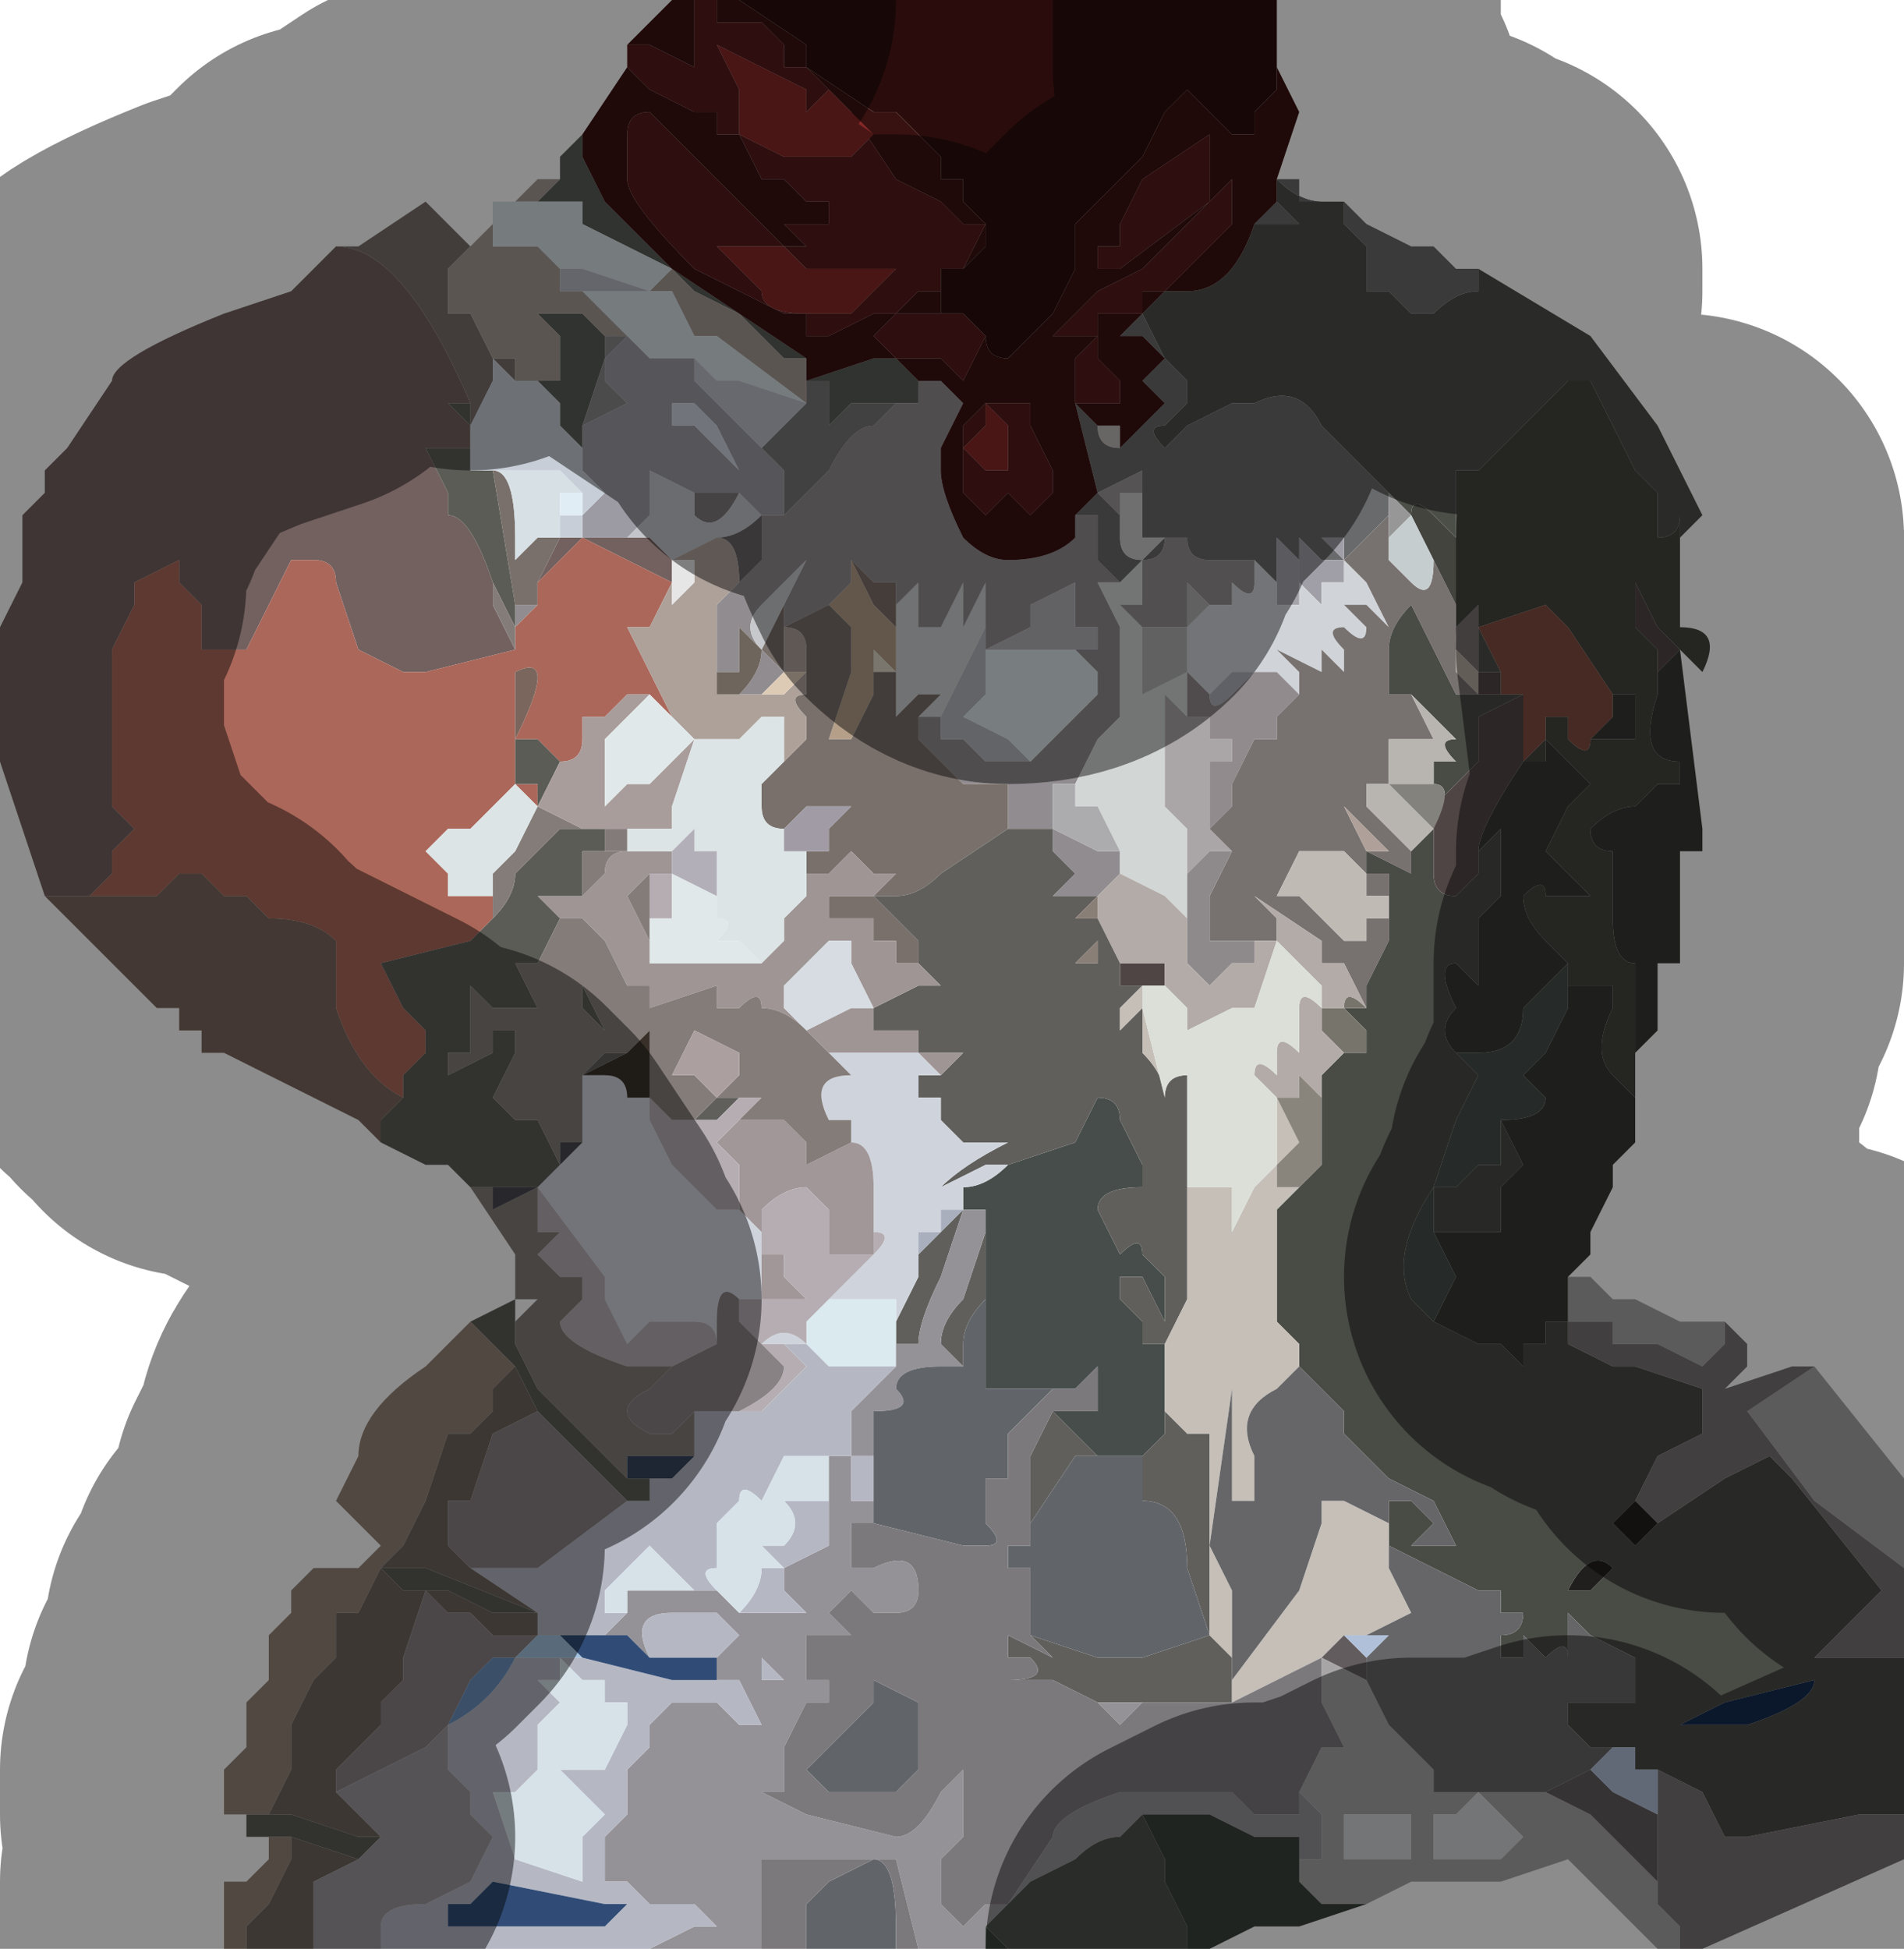 <?xml version="1.0" encoding="UTF-8" standalone="no"?>
<svg xmlns:xlink="http://www.w3.org/1999/xlink" height="4.35px" width="4.25px" xmlns="http://www.w3.org/2000/svg">
  <g transform="matrix(1.0, 0.0, 0.0, 1.0, 2.05, 2.2)">
    <path d="M-0.05 -0.85 L0.0 -0.9 0.0 -0.9 0.0 -0.8 0.05 -0.8 0.1 -0.9 0.1 -0.8 0.15 -0.9 0.15 -0.85 0.15 -0.8 0.1 -0.7 0.1 -0.7 0.05 -0.6 0.05 -0.6 0.0 -0.6 0.0 -0.55 0.0 -0.6 0.05 -0.65 0.0 -0.65 -0.05 -0.6 -0.05 -0.65 -0.05 -0.7 -0.05 -0.85 -0.05 -0.85" fill="#ccd0d1" fill-rule="evenodd" stroke="none"/>
    <path d="M1.25 -1.55 L1.25 -1.6 1.5 -1.45 1.65 -1.25 1.75 -1.05 1.7 -1.0 1.7 -1.05 Q1.7 -1.0 1.65 -1.0 L1.65 -1.1 1.6 -1.15 1.55 -1.25 1.5 -1.35 1.45 -1.35 1.35 -1.25 1.25 -1.15 1.2 -1.15 1.2 -1.0 1.15 -1.05 Q1.1 -1.1 1.1 -1.05 L1.05 -1.1 1.0 -1.15 0.95 -1.2 0.9 -1.25 0.9 -1.25 Q0.85 -1.35 0.75 -1.3 L0.7 -1.3 0.6 -1.25 0.55 -1.2 Q0.5 -1.25 0.55 -1.25 L0.6 -1.3 0.6 -1.35 0.55 -1.4 0.5 -1.5 0.55 -1.55 0.55 -1.55 0.6 -1.55 Q0.7 -1.55 0.75 -1.7 L0.8 -1.7 0.85 -1.7 0.8 -1.75 0.8 -1.8 0.8 -1.8 Q0.85 -1.75 0.9 -1.75 L0.95 -1.75 0.95 -1.75 0.95 -1.7 1.0 -1.65 1.0 -1.55 1.05 -1.55 1.05 -1.55 1.1 -1.5 1.15 -1.5 Q1.2 -1.55 1.25 -1.55 M1.1 -1.05 L1.1 -1.05 M1.25 -0.8 L1.25 -0.8 1.3 -0.7 1.3 -0.7 1.25 -0.7 1.25 -0.7 1.25 -0.75 1.25 -0.8 M1.25 -0.7 L1.25 -0.7" fill="#4c4f48" fill-rule="evenodd" stroke="none"/>
    <path d="M-0.85 -1.8 L-0.8 -1.8 -0.8 -1.85 -0.75 -1.9 -0.75 -1.85 -0.7 -1.75 -0.65 -1.7 -0.55 -1.6 -0.25 -1.4 -0.3 -1.4 -0.3 -1.4 -0.35 -1.45 -0.35 -1.45 -0.4 -1.5 -0.5 -1.55 -0.55 -1.6 -0.55 -1.6 -0.75 -1.7 -0.75 -1.75 -0.8 -1.75 -0.85 -1.75 -0.8 -1.8 -0.85 -1.8 M0.0 -1.35 L0.0 -1.3 Q0.0 -1.3 -0.05 -1.3 L-0.15 -1.3 -0.2 -1.25 -0.2 -1.35 -0.25 -1.35 -0.1 -1.4 -0.05 -1.4 0.0 -1.35 M-0.25 -1.4 L-0.25 -1.4 M-0.85 -1.35 L-0.8 -1.35 -0.8 -1.45 -0.85 -1.5 -0.8 -1.5 -0.75 -1.5 -0.7 -1.45 -0.7 -1.45 -0.65 -1.45 -0.7 -1.45 -0.7 -1.4 -0.75 -1.25 -0.75 -1.2 -0.8 -1.25 -0.8 -1.3 -0.85 -1.35 M-0.7 -1.4 L-0.7 -1.4" fill="#585c56" fill-rule="evenodd" stroke="none"/>
    <path d="M0.0 -1.35 L0.0 -1.35 0.05 -1.35 0.1 -1.3 0.1 -1.3 0.05 -1.2 0.05 -1.15 Q0.05 -1.1 0.1 -1.0 0.15 -0.95 0.2 -0.95 0.3 -0.95 0.35 -1.0 L0.35 -1.05 0.4 -1.05 0.4 -1.05 0.4 -0.95 0.4 -0.95 0.35 -0.95 0.4 -0.95 0.4 -0.95 0.45 -0.9 0.4 -0.9 0.45 -0.8 0.45 -0.75 0.45 -0.65 0.45 -0.6 0.4 -0.55 0.4 -0.55 0.35 -0.45 Q0.3 -0.45 0.3 -0.45 L0.3 -0.35 0.4 -0.3 0.45 -0.3 0.45 -0.3 Q0.45 -0.25 0.45 -0.25 L0.4 -0.2 0.4 -0.2 0.35 -0.2 0.3 -0.2 0.3 -0.2 0.35 -0.25 0.3 -0.3 0.3 -0.35 0.25 -0.35 0.2 -0.35 0.2 -0.35 0.2 -0.35 0.2 -0.45 0.1 -0.45 0.1 -0.45 0.0 -0.55 0.0 -0.6 0.05 -0.6 0.05 -0.6 0.05 -0.6 0.05 -0.55 0.1 -0.55 0.15 -0.5 0.25 -0.5 0.4 -0.65 0.4 -0.7 0.35 -0.75 0.4 -0.75 0.4 -0.8 0.4 -0.8 0.35 -0.8 0.35 -0.9 0.25 -0.85 0.25 -0.8 0.15 -0.75 0.15 -0.8 0.15 -0.85 0.15 -0.9 0.1 -0.8 0.1 -0.9 0.05 -0.8 0.0 -0.8 0.0 -0.9 0.0 -0.9 -0.05 -0.85 -0.05 -0.9 -0.1 -0.9 -0.15 -0.95 -0.15 -0.95 -0.15 -0.9 -0.2 -0.85 -0.3 -0.8 -0.3 -0.85 -0.25 -0.95 -0.35 -0.85 Q-0.4 -0.8 -0.35 -0.75 L-0.4 -0.8 -0.4 -0.7 -0.45 -0.7 -0.45 -0.8 -0.45 -0.85 -0.4 -0.9 -0.35 -0.95 -0.35 -1.05 -0.3 -1.05 -0.3 -1.05 -0.2 -1.15 -0.2 -1.15 Q-0.15 -1.25 -0.1 -1.25 L-0.05 -1.3 Q0.0 -1.3 0.0 -1.3 L0.0 -1.35 M-0.35 -1.05 L-0.35 -1.05 -0.35 -1.05 M-0.4 -0.65 Q-0.35 -0.7 -0.35 -0.75 L-0.3 -0.7 -0.35 -0.65 -0.4 -0.65 M-0.3 -0.7 L-0.3 -0.7 M0.4 -0.2 L0.4 -0.2 M-0.9 -0.8 L-0.9 -0.85 -0.85 -0.85 -0.9 -0.8 -0.9 -0.8" fill="#918c8f" fill-rule="evenodd" stroke="none"/>
    <path d="M0.95 -1.75 L1.0 -1.7 1.1 -1.65 1.15 -1.65 1.2 -1.6 1.25 -1.6 1.25 -1.55 Q1.2 -1.55 1.15 -1.5 L1.1 -1.5 1.05 -1.55 1.05 -1.55 1.0 -1.55 1.0 -1.65 0.95 -1.7 0.95 -1.75 0.9 -1.75 Q0.85 -1.75 0.8 -1.8 L0.8 -1.8 0.85 -1.8 0.85 -1.75 0.9 -1.75 0.9 -1.75 0.95 -1.75 M0.4 -0.95 L0.4 -1.05 0.4 -1.05 0.35 -1.05 0.4 -1.1 0.35 -1.3 0.35 -1.3 0.35 -1.3 0.4 -1.25 Q0.4 -1.2 0.45 -1.2 L0.45 -1.2 0.5 -1.25 0.55 -1.3 0.5 -1.35 0.55 -1.4 0.5 -1.45 0.5 -1.45 0.45 -1.45 0.5 -1.5 0.5 -1.5 0.55 -1.4 0.6 -1.35 0.6 -1.3 0.55 -1.25 Q0.5 -1.25 0.55 -1.2 L0.6 -1.25 0.7 -1.3 0.75 -1.3 Q0.85 -1.35 0.9 -1.25 L0.9 -1.25 0.95 -1.2 1.0 -1.15 1.05 -1.1 1.05 -1.05 0.95 -0.95 0.95 -1.0 0.9 -1.0 0.95 -0.95 0.9 -0.95 0.9 -0.95 0.85 -1.0 0.85 -0.9 0.85 -0.95 0.85 -0.95 0.8 -1.0 0.8 -0.9 0.75 -0.95 0.75 -0.95 Q0.7 -0.95 0.65 -0.95 L0.65 -0.95 Q0.6 -0.95 0.6 -1.0 L0.5 -1.0 0.5 -1.1 0.5 -1.15 0.5 -1.15 0.4 -1.1 0.45 -1.05 0.45 -1.0 Q0.45 -0.95 0.5 -0.95 L0.55 -1.0 Q0.55 -0.95 0.5 -0.95 L0.5 -0.95 0.45 -0.9 0.45 -0.9 0.4 -0.95 M0.75 -1.7 L0.8 -1.75 0.85 -1.7 0.8 -1.7 0.75 -1.7 M0.8 -1.8 L0.8 -1.8 M0.4 -1.25 L0.4 -1.25" fill="#696a6b" fill-rule="evenodd" stroke="none"/>
    <path d="M0.4 -1.25 L0.4 -1.25 0.4 -1.25 0.4 -1.25 M0.5 -1.45 L0.5 -1.45 0.45 -1.45 0.45 -1.45 0.5 -1.45 0.5 -1.45" fill="#8e8a8f" fill-rule="evenodd" stroke="none"/>
    <path d="M0.4 -1.25 Q0.45 -1.25 0.45 -1.25 L0.45 -1.2 0.45 -1.2 Q0.4 -1.2 0.4 -1.25 L0.4 -1.25" fill="#bebab6" fill-rule="evenodd" stroke="none"/>
    <path d="M-0.05 -1.3 L-0.1 -1.25 Q-0.15 -1.25 -0.2 -1.15 L-0.2 -1.15 -0.3 -1.05 -0.3 -1.05 -0.35 -1.05 -0.3 -1.05 Q-0.3 -1.1 -0.3 -1.15 L-0.35 -1.2 -0.35 -1.2 -0.3 -1.25 -0.25 -1.3 -0.25 -1.3 -0.25 -1.4 -0.25 -1.4 -0.25 -1.35 -0.2 -1.35 -0.2 -1.25 -0.15 -1.3 -0.05 -1.3" fill="#797777" fill-rule="evenodd" stroke="none"/>
    <path d="M0.45 -0.25 Q0.45 -0.25 0.45 -0.3 L0.45 -0.3 0.4 -0.4 0.35 -0.4 0.35 -0.45 0.4 -0.55 0.4 -0.55 0.45 -0.6 0.45 -0.65 0.45 -0.75 0.45 -0.8 0.4 -0.9 0.45 -0.9 0.4 -0.95 0.4 -0.95 0.35 -0.95 0.4 -0.95 0.4 -0.95 0.45 -0.9 0.45 -0.9 0.5 -0.95 0.5 -0.95 0.5 -0.9 0.5 -0.85 Q0.45 -0.85 0.45 -0.85 0.5 -0.8 0.5 -0.8 L0.5 -0.8 0.5 -0.75 0.5 -0.65 0.5 -0.65 0.6 -0.7 0.6 -0.65 0.6 -0.6 0.55 -0.65 0.55 -0.6 Q0.55 -0.55 0.55 -0.5 L0.55 -0.45 0.55 -0.4 Q0.55 -0.35 0.55 -0.4 L0.6 -0.35 0.6 -0.25 0.6 -0.15 0.55 -0.2 0.45 -0.25" fill="#d2d6d5" fill-rule="evenodd" stroke="none"/>
    <path d="M-0.15 -0.95 L-0.15 -0.95 -0.1 -0.9 -0.05 -0.9 -0.05 -0.85 -0.05 -0.8 -0.1 -0.85 -0.15 -0.95 M-0.05 -0.85 L-0.05 -0.85" fill="#7e706a" fill-rule="evenodd" stroke="none"/>
    <path d="M-0.2 -0.85 L-0.15 -0.9 -0.15 -0.95 -0.1 -0.85 -0.05 -0.8 -0.05 -0.85 -0.05 -0.7 -0.1 -0.75 Q-0.1 -0.8 -0.1 -0.75 L-0.1 -0.65 -0.15 -0.55 -0.2 -0.55 -0.15 -0.7 -0.15 -0.8 -0.2 -0.85 M-0.05 -0.7 L-0.05 -0.7" fill="#b59f88" fill-rule="evenodd" stroke="none"/>
    <path d="M-0.1 -0.65 L-0.1 -0.75 Q-0.1 -0.8 -0.1 -0.75 L-0.05 -0.7 -0.1 -0.7 -0.1 -0.65" fill="#ded5c6" fill-rule="evenodd" stroke="none"/>
    <path d="M-1.3 -1.65 L-1.25 -1.65 -1.1 -1.75 -1.05 -1.7 -1.0 -1.65 -1.05 -1.6 -1.05 -1.5 -1.0 -1.5 -1.0 -1.5 -0.95 -1.4 -0.9 -1.4 -0.9 -1.35 -0.95 -1.4 -0.95 -1.35 -1.0 -1.25 -1.0 -1.3 Q-1.15 -1.65 -1.3 -1.65 M-0.3 -0.7 L-0.35 -0.75 -0.3 -0.85 -0.3 -0.8 -0.2 -0.85 -0.15 -0.8 -0.15 -0.7 -0.2 -0.55 -0.15 -0.55 -0.1 -0.65 -0.1 -0.7 -0.05 -0.7 -0.05 -0.65 -0.05 -0.6 0.0 -0.65 0.05 -0.65 0.0 -0.6 0.0 -0.55 0.1 -0.45 0.1 -0.45 0.2 -0.45 0.2 -0.35 0.2 -0.35 0.05 -0.25 Q0.0 -0.2 -0.05 -0.2 L-0.05 -0.2 -0.1 -0.2 -0.05 -0.15 -0.05 -0.15 0.0 -0.1 0.0 -0.05 0.0 -0.05 -0.05 -0.05 -0.05 -0.1 -0.1 -0.1 -0.1 -0.15 -0.15 -0.15 Q-0.15 -0.15 -0.2 -0.15 L-0.2 -0.2 -0.1 -0.2 -0.05 -0.25 -0.1 -0.25 -0.15 -0.3 -0.2 -0.25 -0.25 -0.25 -0.25 -0.3 Q-0.2 -0.3 -0.2 -0.3 L-0.2 -0.35 Q-0.25 -0.3 -0.2 -0.35 L-0.2 -0.35 -0.15 -0.4 -0.25 -0.4 -0.25 -0.4 -0.25 -0.4 -0.3 -0.35 Q-0.35 -0.35 -0.35 -0.4 L-0.35 -0.45 -0.3 -0.5 -0.25 -0.55 -0.25 -0.6 Q-0.3 -0.65 -0.25 -0.65 L-0.25 -0.7 -0.25 -0.75 Q-0.25 -0.8 -0.3 -0.8 L-0.3 -0.7 M-0.9 -0.85 L-0.95 -1.15 -0.95 -1.15 -0.95 -1.15 Q-0.9 -1.15 -0.9 -1.0 L-0.9 -0.95 -0.85 -1.0 -0.8 -1.0 -0.85 -0.9 -0.85 -0.85 -0.9 -0.85 M-0.05 -0.7 L-0.05 -0.7" fill="#79706b" fill-rule="evenodd" stroke="none"/>
    <path d="M0.15 -0.8 L0.15 -0.75 0.15 -0.65 0.1 -0.6 0.2 -0.55 0.25 -0.5 0.15 -0.5 0.1 -0.55 0.05 -0.55 0.05 -0.6 0.05 -0.6 0.1 -0.7 0.1 -0.7 0.15 -0.8" fill="#b3b7be" fill-rule="evenodd" stroke="none"/>
    <path d="M0.35 -0.75 L0.4 -0.7 0.4 -0.65 0.25 -0.5 0.2 -0.55 0.1 -0.6 0.15 -0.65 0.15 -0.75 0.25 -0.75 0.35 -0.75 0.35 -0.75" fill="#dae6ea" fill-rule="evenodd" stroke="none"/>
    <path d="M0.15 -0.75 L0.25 -0.8 0.25 -0.85 0.35 -0.9 0.35 -0.8 0.4 -0.8 0.4 -0.8 0.4 -0.75 0.35 -0.75 0.35 -0.75 0.25 -0.75 0.15 -0.75" fill="#b3b2b8" fill-rule="evenodd" stroke="none"/>
    <path d="M0.5 -1.0 L0.6 -1.0 Q0.6 -0.95 0.65 -0.95 L0.65 -0.95 Q0.7 -0.95 0.75 -0.95 L0.75 -0.95 0.75 -0.9 Q0.75 -0.85 0.7 -0.9 L0.7 -0.85 0.65 -0.85 0.65 -0.85 0.6 -0.9 0.6 -0.8 0.55 -0.8 0.5 -0.8 0.5 -0.8 Q0.5 -0.8 0.45 -0.85 0.45 -0.85 0.5 -0.85 L0.5 -0.9 0.5 -0.95 Q0.55 -0.95 0.55 -1.0 L0.5 -1.0" fill="#939091" fill-rule="evenodd" stroke="none"/>
    <path d="M0.85 -0.9 L0.85 -1.0 0.9 -0.95 0.9 -0.95 0.95 -0.95 0.9 -1.0 0.95 -1.0 0.95 -0.95 0.95 -0.9 0.9 -0.9 0.9 -0.85 0.85 -0.9 M0.95 -0.95 L0.95 -0.95" fill="#a09fa7" fill-rule="evenodd" stroke="none"/>
    <path d="M0.8 -0.9 L0.8 -1.0 0.85 -0.95 0.85 -0.95 0.85 -0.9 0.85 -0.9 0.85 -0.85 0.8 -0.85 0.8 -0.9" fill="#a5a4ab" fill-rule="evenodd" stroke="none"/>
    <path d="M0.45 -1.0 L0.45 -1.05 0.45 -1.1 0.5 -1.1 0.5 -1.0 0.55 -1.0 0.5 -0.95 Q0.45 -0.95 0.45 -1.0" fill="#cbcacc" fill-rule="evenodd" stroke="none"/>
    <path d="M0.45 -1.0 L0.45 -1.05 0.4 -1.1 0.5 -1.15 0.5 -1.15 0.5 -1.1 0.45 -1.1 0.45 -1.05 0.45 -1.0" fill="#9b9798" fill-rule="evenodd" stroke="none"/>
    <path d="M0.5 -0.8 L0.55 -0.8 0.6 -0.8 0.6 -0.9 0.65 -0.85 0.65 -0.85 0.7 -0.85 0.7 -0.9 0.7 -0.85 0.65 -0.85 0.6 -0.8 0.6 -0.75 0.6 -0.7 0.5 -0.65 0.5 -0.65 0.5 -0.75 0.5 -0.8" fill="#b0b1b3" fill-rule="evenodd" stroke="none"/>
    <path d="M0.75 -0.95 L0.8 -0.9 0.8 -0.85 0.85 -0.85 0.85 -0.9 0.85 -0.9 0.9 -0.85 0.9 -0.9 0.95 -0.9 0.95 -0.95 1.0 -0.9 1.05 -0.8 1.0 -0.85 0.95 -0.85 1.0 -0.8 Q1.0 -0.75 0.95 -0.8 0.9 -0.8 0.95 -0.75 L0.95 -0.7 0.9 -0.75 0.9 -0.75 0.85 -0.8 0.9 -0.75 0.9 -0.7 0.8 -0.75 0.85 -0.7 0.85 -0.65 0.85 -0.65 0.8 -0.7 0.7 -0.7 0.65 -0.65 0.65 -0.65 0.65 -0.65 0.6 -0.7 0.6 -0.75 0.6 -0.8 0.65 -0.85 0.7 -0.85 0.7 -0.9 Q0.75 -0.85 0.75 -0.9 L0.75 -0.95" fill="#d0d4d8" fill-rule="evenodd" stroke="none"/>
    <path d="M0.6 -0.6 L0.65 -0.6 0.65 -0.55 0.7 -0.55 0.7 -0.5 0.65 -0.5 0.65 -0.5 0.65 -0.4 Q0.65 -0.35 0.65 -0.35 L0.7 -0.3 0.65 -0.3 0.6 -0.25 0.6 -0.35 0.55 -0.4 Q0.55 -0.35 0.55 -0.4 L0.55 -0.45 0.55 -0.5 Q0.55 -0.55 0.55 -0.6 L0.55 -0.65 0.6 -0.6" fill="#aaa5a6" fill-rule="evenodd" stroke="none"/>
    <path d="M0.6 -0.7 L0.65 -0.65 0.65 -0.65 Q0.65 -0.6 0.7 -0.65 L0.75 -0.7 0.75 -0.7 0.8 -0.7 0.85 -0.65 0.8 -0.6 0.8 -0.55 Q0.75 -0.55 0.75 -0.55 L0.7 -0.45 0.7 -0.45 0.7 -0.4 0.65 -0.35 Q0.65 -0.35 0.65 -0.4 L0.65 -0.5 0.65 -0.5 0.7 -0.5 0.7 -0.55 0.65 -0.55 0.65 -0.6 0.6 -0.6 0.6 -0.65 0.6 -0.7" fill="#918b8e" fill-rule="evenodd" stroke="none"/>
    <path d="M0.65 -0.65 L0.65 -0.65 0.7 -0.7 0.8 -0.7 0.75 -0.7 0.75 -0.7 0.7 -0.65 Q0.65 -0.6 0.65 -0.65" fill="#afb0b9" fill-rule="evenodd" stroke="none"/>
    <path d="M1.15 -0.95 L1.2 -0.85 1.2 -0.8 1.25 -0.85 1.25 -0.75 1.25 -0.7 1.2 -0.75 1.2 -0.7 1.2 -0.7 1.25 -0.65 1.2 -0.65 1.15 -0.75 1.15 -0.75 1.1 -0.85 Q1.05 -0.8 1.05 -0.75 L1.05 -0.7 Q1.05 -0.65 1.05 -0.65 L1.1 -0.65 1.15 -0.55 1.05 -0.55 1.05 -0.45 1.0 -0.45 1.0 -0.4 1.1 -0.3 1.1 -0.3 1.1 -0.25 1.0 -0.3 1.0 -0.25 1.05 -0.25 1.05 -0.2 1.0 -0.2 1.0 -0.25 0.95 -0.3 0.95 -0.3 0.9 -0.3 0.85 -0.3 0.8 -0.2 0.85 -0.2 0.95 -0.1 0.95 -0.1 1.0 -0.1 1.0 -0.15 1.05 -0.15 1.05 -0.1 1.0 0.0 1.0 0.05 0.95 -0.05 0.9 -0.05 0.9 -0.1 0.75 -0.2 0.8 -0.15 0.8 -0.1 0.75 -0.1 0.75 -0.1 0.7 -0.1 0.65 -0.1 0.65 -0.2 0.7 -0.3 0.65 -0.35 0.7 -0.4 0.7 -0.45 0.7 -0.45 0.75 -0.55 Q0.75 -0.55 0.8 -0.55 L0.8 -0.6 0.85 -0.65 0.85 -0.65 0.85 -0.7 0.8 -0.75 0.9 -0.7 0.9 -0.75 0.85 -0.8 0.9 -0.75 0.9 -0.75 0.95 -0.7 0.95 -0.75 Q0.9 -0.8 0.95 -0.8 1.0 -0.75 1.0 -0.8 L0.95 -0.85 1.0 -0.85 1.05 -0.8 1.0 -0.9 0.95 -0.95 1.05 -1.05 1.05 -0.95 1.1 -0.9 Q1.15 -0.85 1.15 -0.95 M0.95 -0.95 L0.95 -0.95 M1.0 -0.35 L1.0 -0.35 0.95 -0.4 1.0 -0.3 1.0 -0.3 Q1.0 -0.3 1.05 -0.3 L1.0 -0.35" fill="#77716f" fill-rule="evenodd" stroke="none"/>
    <path d="M1.7 -1.0 L1.7 -0.8 Q1.8 -0.8 1.75 -0.7 L1.7 -0.75 1.65 -0.8 1.6 -0.9 1.6 -0.8 1.65 -0.75 1.65 -0.7 1.65 -0.65 Q1.6 -0.5 1.7 -0.5 L1.7 -0.45 1.65 -0.45 1.65 -0.45 1.6 -0.4 1.6 -0.4 Q1.55 -0.4 1.5 -0.35 1.5 -0.3 1.55 -0.3 L1.55 -0.15 Q1.55 -0.05 1.6 -0.05 L1.6 0.1 1.6 0.15 1.6 0.25 1.55 0.2 Q1.5 0.15 1.55 0.05 L1.55 0.0 1.45 0.0 1.45 -0.05 1.4 -0.1 Q1.35 -0.15 1.35 -0.2 1.4 -0.25 1.4 -0.2 L1.5 -0.2 1.45 -0.25 1.4 -0.3 1.45 -0.4 1.5 -0.45 1.4 -0.55 1.4 -0.6 1.45 -0.6 1.45 -0.55 Q1.5 -0.5 1.5 -0.55 L1.55 -0.55 1.6 -0.55 1.6 -0.6 1.6 -0.65 1.55 -0.65 1.55 -0.65 1.45 -0.8 1.4 -0.85 1.25 -0.8 1.25 -0.85 1.2 -0.8 1.2 -0.85 1.15 -0.95 1.1 -1.05 Q1.1 -1.1 1.15 -1.05 L1.2 -1.0 1.2 -1.15 1.25 -1.15 1.35 -1.25 1.45 -1.35 1.5 -1.35 1.55 -1.25 1.6 -1.15 1.65 -1.1 1.65 -1.0 Q1.7 -1.0 1.7 -1.05 L1.7 -1.0 M1.25 -0.8 L1.25 -0.8 M1.55 -0.6 L1.55 -0.65 1.55 -0.6 M1.35 -0.5 L1.35 -0.5 1.4 -0.55 1.4 -0.5 1.35 -0.5 1.35 -0.5 1.35 -0.5 M1.7 -0.75 L1.7 -0.75" fill="#43443e" fill-rule="evenodd" stroke="none"/>
    <path d="M1.05 -1.1 L1.1 -1.05 1.05 -1.0 1.05 -0.95 1.05 -1.05 1.05 -1.1" fill="#989798" fill-rule="evenodd" stroke="none"/>
    <path d="M1.1 -1.05 L1.1 -1.05 1.15 -0.95 Q1.15 -0.85 1.1 -0.9 L1.05 -0.95 1.05 -1.0 1.1 -1.05" fill="#c5cdce" fill-rule="evenodd" stroke="none"/>
    <path d="M2.2 1.5 L2.2 1.85 2.1 1.85 1.85 1.9 1.8 1.9 1.75 1.8 1.65 1.75 1.6 1.75 1.6 1.7 1.55 1.7 1.5 1.7 1.45 1.65 1.45 1.6 1.6 1.6 1.6 1.5 1.5 1.45 1.45 1.4 1.45 1.5 1.45 1.5 Q1.45 1.45 1.4 1.5 L1.35 1.45 1.35 1.5 1.3 1.5 1.3 1.45 Q1.35 1.45 1.35 1.4 L1.3 1.4 1.3 1.35 1.3 1.35 1.25 1.35 1.05 1.25 1.05 1.15 1.1 1.15 1.15 1.2 1.1 1.25 1.15 1.25 1.2 1.25 1.15 1.15 1.05 1.1 0.95 1.0 0.95 0.95 0.9 0.9 0.85 0.85 0.85 0.8 0.8 0.75 0.8 0.55 0.8 0.5 0.85 0.45 0.9 0.4 0.9 0.35 0.9 0.25 0.95 0.25 0.9 0.25 Q0.9 0.2 0.9 0.2 L0.95 0.15 1.0 0.15 1.0 0.1 0.95 0.05 1.0 0.05 1.0 0.0 1.05 -0.1 1.05 -0.15 1.05 -0.2 1.05 -0.25 1.0 -0.25 1.0 -0.3 1.1 -0.25 1.1 -0.3 1.1 -0.3 1.15 -0.35 Q1.2 -0.45 1.15 -0.45 L1.15 -0.5 1.2 -0.5 Q1.15 -0.55 1.2 -0.55 L1.15 -0.6 1.1 -0.65 1.05 -0.65 Q1.05 -0.65 1.05 -0.7 L1.05 -0.75 Q1.05 -0.8 1.1 -0.85 L1.15 -0.75 1.15 -0.75 1.2 -0.65 1.25 -0.65 1.25 -0.65 1.3 -0.65 1.35 -0.65 1.25 -0.6 1.25 -0.5 1.15 -0.4 1.15 -0.25 Q1.15 -0.2 1.2 -0.2 L1.25 -0.25 1.25 -0.3 1.3 -0.35 1.3 -0.2 1.25 -0.15 Q1.25 -0.05 1.25 -0.05 L1.25 0.0 1.2 -0.05 Q1.15 -0.05 1.2 0.05 1.15 0.1 1.2 0.15 L1.25 0.2 1.2 0.3 1.15 0.45 Q1.05 0.6 1.1 0.7 L1.15 0.75 1.25 0.8 1.3 0.8 1.35 0.85 1.35 0.8 1.4 0.8 1.4 0.75 1.45 0.75 1.45 0.8 1.55 0.85 1.6 0.85 1.75 0.9 1.75 1.0 1.65 1.05 1.6 1.15 1.55 1.2 1.6 1.25 1.65 1.2 1.8 1.1 1.9 1.05 1.95 1.1 2.15 1.35 2.1 1.4 2.0 1.5 2.05 1.5 2.15 1.5 2.2 1.5 M1.25 -0.65 L1.25 -0.65 M1.3 0.3 L1.35 0.4 1.3 0.45 1.3 0.55 1.25 0.55 1.2 0.55 1.15 0.55 1.15 0.5 Q1.15 0.45 1.15 0.45 L1.2 0.45 1.25 0.4 1.3 0.4 1.3 0.3 M2.0 1.55 L1.8 1.6 1.7 1.65 1.85 1.65 Q2.0 1.6 2.0 1.55 M1.5 1.35 L1.55 1.3 Q1.5 1.25 1.45 1.35 L1.5 1.35" fill="#494b45" fill-rule="evenodd" stroke="none"/>
    <path d="M1.1 -0.3 L1.0 -0.4 1.0 -0.45 1.05 -0.45 1.05 -0.55 1.15 -0.55 1.1 -0.65 1.15 -0.6 1.2 -0.55 Q1.15 -0.55 1.2 -0.5 L1.15 -0.5 1.15 -0.45 Q1.1 -0.45 1.05 -0.45 L1.1 -0.4 1.15 -0.35 1.1 -0.3" fill="#b8b4af" fill-rule="evenodd" stroke="none"/>
    <path d="M1.25 -0.65 L1.2 -0.7 1.2 -0.7 1.2 -0.75 1.25 -0.7 1.25 -0.7 1.25 -0.65 1.25 -0.65" fill="#b4aaa1" fill-rule="evenodd" stroke="none"/>
    <path d="M1.25 -0.8 L1.4 -0.85 1.45 -0.8 1.55 -0.65 1.55 -0.6 1.5 -0.55 Q1.5 -0.5 1.45 -0.55 L1.45 -0.6 1.4 -0.6 1.4 -0.55 1.35 -0.5 1.35 -0.5 1.35 -0.65 1.3 -0.65 1.3 -0.7 1.3 -0.7 1.25 -0.8" fill="#7f4d40" fill-rule="evenodd" stroke="none"/>
    <path d="M1.25 -0.85 L1.25 -0.8 1.25 -0.75 1.25 -0.85" fill="#cbbfb3" fill-rule="evenodd" stroke="none"/>
    <path d="M1.55 -0.65 L1.55 -0.65 1.6 -0.65 1.55 -0.65 M1.35 -0.5 L1.35 -0.5 Q1.25 -0.35 1.25 -0.3 L1.25 -0.25 1.2 -0.2 Q1.15 -0.2 1.15 -0.25 L1.15 -0.4 1.25 -0.5 1.25 -0.6 1.35 -0.65 1.35 -0.5 M1.4 -0.5 L1.4 -0.55 1.4 -0.5 M0.45 0.05 L0.5 0.0 0.45 0.0 0.45 -0.05 0.55 -0.05 0.55 0.0 0.5 0.0 0.45 0.05 0.45 0.1 0.45 0.05 M1.65 -0.7 L1.65 -0.75 1.6 -0.8 1.6 -0.9 1.65 -0.8 1.7 -0.75 1.65 -0.7 M1.25 -0.7 L1.25 -0.7 1.3 -0.7 1.3 -0.65 1.25 -0.65 1.25 -0.65 1.25 -0.7" fill="#504545" fill-rule="evenodd" stroke="none"/>
    <path d="M1.7 -0.75 L1.75 -0.35 1.75 -0.3 1.7 -0.3 1.7 -0.05 1.65 -0.05 1.65 0.05 1.65 0.1 1.6 0.15 1.6 0.1 1.6 -0.05 Q1.55 -0.05 1.55 -0.15 L1.55 -0.3 Q1.5 -0.3 1.5 -0.35 1.55 -0.4 1.6 -0.4 L1.6 -0.4 1.65 -0.45 1.65 -0.45 1.7 -0.45 1.7 -0.5 Q1.6 -0.5 1.65 -0.65 L1.65 -0.7 1.7 -0.75 1.7 -0.75 M1.6 0.25 L1.6 0.3 1.6 0.35 1.55 0.4 1.55 0.45 1.5 0.55 1.5 0.6 1.45 0.65 1.45 0.75 1.4 0.75 1.4 0.8 1.35 0.8 1.35 0.85 1.3 0.8 1.25 0.8 1.15 0.75 1.2 0.65 1.15 0.55 1.2 0.55 1.25 0.55 1.3 0.55 1.3 0.45 1.35 0.4 1.3 0.3 Q1.4 0.3 1.4 0.25 L1.35 0.2 1.4 0.15 1.45 0.05 1.45 0.0 1.55 0.0 1.55 0.05 Q1.5 0.15 1.55 0.2 L1.6 0.25 M1.55 -0.6 L1.55 -0.65 1.6 -0.65 1.6 -0.6 1.6 -0.55 1.55 -0.55 1.5 -0.55 1.55 -0.6 M1.35 -0.5 L1.35 -0.5 1.4 -0.5 1.4 -0.55 1.5 -0.45 1.45 -0.4 1.4 -0.3 1.45 -0.25 1.5 -0.2 1.4 -0.2 Q1.4 -0.25 1.35 -0.2 1.35 -0.15 1.4 -0.1 L1.45 -0.05 1.4 0.0 1.35 0.05 Q1.35 0.15 1.25 0.15 L1.2 0.15 Q1.15 0.1 1.2 0.05 1.15 -0.05 1.2 -0.05 L1.25 0.0 1.25 -0.05 Q1.25 -0.05 1.25 -0.15 L1.3 -0.2 1.3 -0.35 1.25 -0.3 1.25 -0.25 1.25 -0.3 Q1.25 -0.35 1.35 -0.5" fill="#373833" fill-rule="evenodd" stroke="none"/>
    <path d="M1.45 0.65 L1.5 0.65 1.55 0.7 1.6 0.7 1.7 0.75 1.75 0.75 1.8 0.75 1.8 0.8 1.75 0.85 1.65 0.8 1.55 0.8 1.55 0.75 1.5 0.75 1.45 0.75 1.45 0.65 M2.0 0.85 L2.2 1.1 2.2 1.3 2.0 1.15 1.85 0.95 2.0 0.85 M1.7 2.15 L1.65 2.15 1.45 1.95 1.3 2.0 1.15 2.0 1.1 2.0 1.0 2.05 0.9 2.05 0.85 2.0 0.85 1.95 0.9 1.95 0.9 1.85 0.85 1.8 0.9 1.7 0.95 1.7 0.9 1.6 0.9 1.5 1.0 1.55 1.05 1.65 1.15 1.75 1.15 1.8 1.2 1.8 1.4 1.8 1.5 1.85 1.55 1.9 1.6 1.95 1.65 2.0 1.65 2.05 1.7 2.1 1.7 2.15 M0.95 1.95 L1.0 1.95 1.1 1.95 1.1 1.85 1.0 1.85 0.95 1.85 0.95 1.95 M1.2 1.85 L1.15 1.85 1.15 1.95 1.2 1.95 1.3 1.95 1.35 1.9 1.3 1.85 1.25 1.8 1.2 1.85" fill="#a8a5a6" fill-rule="evenodd" stroke="none"/>
    <path d="M1.8 0.75 L1.85 0.8 1.85 0.85 1.8 0.9 1.95 0.85 2.0 0.85 1.85 0.95 2.0 1.15 2.2 1.3 2.2 1.5 2.15 1.5 2.05 1.5 2.0 1.5 2.1 1.4 2.15 1.35 1.95 1.1 1.9 1.05 1.8 1.1 1.65 1.2 1.6 1.15 1.65 1.05 1.75 1.0 1.75 0.9 1.6 0.85 1.55 0.85 1.45 0.8 1.45 0.75 1.5 0.75 1.55 0.75 1.55 0.8 1.65 0.8 1.75 0.85 1.8 0.8 1.8 0.75 M2.2 1.85 L2.2 1.95 1.75 2.15 1.7 2.15 1.7 2.1 1.65 2.05 1.65 1.95 1.65 1.85 1.65 1.75 1.75 1.8 1.8 1.9 1.85 1.9 2.1 1.85 2.2 1.85" fill="#767375" fill-rule="evenodd" stroke="none"/>
    <path d="M1.0 -0.35 L1.05 -0.3 Q1.0 -0.3 1.0 -0.3 L1.0 -0.3 0.95 -0.4 1.0 -0.35 1.0 -0.35" fill="#afa099" fill-rule="evenodd" stroke="none"/>
    <path d="M1.05 -0.15 L1.0 -0.15 1.0 -0.1 0.95 -0.1 0.95 -0.1 0.85 -0.2 0.8 -0.2 0.85 -0.3 0.9 -0.3 0.95 -0.3 0.95 -0.3 1.0 -0.25 1.0 -0.2 1.05 -0.2 1.05 -0.15" fill="#c0bab5" fill-rule="evenodd" stroke="none"/>
    <path d="M1.15 -0.35 L1.1 -0.4 1.05 -0.45 Q1.1 -0.45 1.15 -0.45 1.2 -0.45 1.15 -0.35" fill="#84827d" fill-rule="evenodd" stroke="none"/>
    <path d="M0.95 0.15 L0.9 0.1 0.9 0.05 0.95 0.05 Q0.95 0.0 1.0 0.05 L0.95 0.05 1.0 0.1 1.0 0.15 0.95 0.15" fill="#77746c" fill-rule="evenodd" stroke="none"/>
    <path d="M1.45 -0.05 L1.45 0.0 1.45 0.05 1.4 0.15 1.35 0.2 1.4 0.25 Q1.4 0.3 1.3 0.3 L1.3 0.4 1.25 0.4 1.2 0.45 1.15 0.45 Q1.15 0.45 1.15 0.5 L1.15 0.55 1.2 0.65 1.15 0.75 1.1 0.7 Q1.05 0.6 1.15 0.45 L1.2 0.3 1.25 0.2 1.2 0.15 1.25 0.15 Q1.35 0.15 1.35 0.05 L1.4 0.0 1.45 -0.05 M0.2 0.4 L0.35 0.35 0.4 0.25 Q0.45 0.25 0.45 0.3 L0.5 0.4 0.5 0.45 Q0.4 0.45 0.4 0.5 L0.45 0.6 Q0.5 0.55 0.5 0.6 L0.55 0.65 0.55 0.75 0.5 0.65 0.45 0.65 0.45 0.7 0.5 0.75 0.5 0.8 0.45 0.75 0.5 0.8 0.55 0.8 0.55 0.95 0.55 1.0 0.5 1.05 0.45 1.05 0.4 1.05 Q0.35 1.0 0.3 0.95 L0.4 0.95 0.4 0.85 0.35 0.9 0.3 0.9 0.25 0.9 0.2 0.9 0.15 0.9 0.15 0.7 0.15 0.55 0.15 0.5 0.1 0.5 0.1 0.45 Q0.15 0.45 0.2 0.4" fill="#464d4a" fill-rule="evenodd" stroke="none"/>
    <path d="M0.6 -0.25 L0.65 -0.3 0.7 -0.3 0.65 -0.2 0.65 -0.1 0.7 -0.1 0.75 -0.1 0.75 -0.1 0.75 -0.05 0.7 -0.05 0.65 0.0 0.6 -0.05 0.6 -0.15 0.6 -0.25" fill="#8e8a8c" fill-rule="evenodd" stroke="none"/>
    <path d="M0.4 -0.2 L0.45 -0.25 0.55 -0.2 0.6 -0.15 0.6 -0.05 0.65 0.0 0.7 -0.05 0.75 -0.05 0.75 -0.1 0.8 -0.1 0.8 -0.15 0.75 -0.2 0.9 -0.1 0.9 -0.05 0.95 -0.05 1.0 0.05 Q0.95 0.0 0.95 0.05 L0.9 0.05 0.9 0.1 0.95 0.15 0.9 0.2 Q0.9 0.2 0.9 0.25 L0.85 0.2 0.85 0.25 0.8 0.25 0.75 0.2 Q0.75 0.15 0.8 0.2 L0.8 0.15 Q0.8 0.1 0.85 0.15 L0.85 0.05 Q0.85 0.0 0.9 0.05 L0.9 0.0 0.85 -0.05 0.8 -0.1 0.8 -0.1 0.75 0.05 0.7 0.05 0.6 0.1 0.6 0.05 0.55 0.0 0.55 -0.05 0.45 -0.05 0.45 -0.05 0.4 -0.15 0.4 -0.2" fill="#b3aba7" fill-rule="evenodd" stroke="none"/>
    <path d="M0.2 -0.35 L0.2 -0.35 0.25 -0.35 0.3 -0.35 0.3 -0.3 0.35 -0.25 0.3 -0.2 0.3 -0.2 0.35 -0.2 0.4 -0.2 0.4 -0.2 0.35 -0.15 0.35 -0.15 0.35 -0.15 0.4 -0.15 0.4 -0.1 0.35 -0.05 0.35 -0.05 0.4 -0.05 0.4 -0.15 0.45 -0.05 0.45 -0.05 0.45 0.0 0.5 0.0 0.45 0.05 0.45 0.1 0.5 0.05 0.5 0.15 Q0.55 0.2 0.55 0.25 0.55 0.2 0.6 0.2 L0.6 0.5 0.6 0.7 0.55 0.8 0.5 0.8 0.45 0.75 0.5 0.8 0.5 0.75 0.45 0.7 0.45 0.65 0.5 0.65 0.55 0.75 0.55 0.65 0.5 0.6 Q0.5 0.55 0.45 0.6 L0.4 0.5 Q0.4 0.45 0.5 0.45 L0.5 0.4 0.45 0.3 Q0.45 0.25 0.4 0.25 L0.35 0.35 0.2 0.4 0.15 0.4 0.05 0.45 Q0.1 0.4 0.2 0.35 L0.15 0.35 0.1 0.35 0.05 0.4 0.1 0.35 0.05 0.3 0.05 0.25 0.1 0.25 0.0 0.25 0.0 0.2 0.05 0.2 0.1 0.15 0.0 0.15 0.0 0.1 -0.05 0.1 -0.05 0.1 -0.1 0.1 -0.1 0.1 -0.1 0.05 0.0 0.0 0.0 0.0 0.05 0.0 0.0 -0.05 0.0 -0.05 0.0 -0.1 -0.05 -0.15 -0.05 -0.15 -0.1 -0.2 -0.05 -0.2 -0.05 -0.2 Q0.0 -0.2 0.05 -0.25 L0.2 -0.35 M0.5 0.15 L0.45 0.15 0.5 0.15 M0.5 0.05 L0.5 0.05 M0.05 0.55 L0.1 0.5 0.05 0.65 Q0.0 0.75 0.0 0.8 L-0.05 0.8 -0.05 0.75 0.0 0.65 0.0 0.6 0.05 0.55 M-0.05 0.8 L-0.05 0.8 M0.1 0.45 L0.1 0.5 0.1 0.45 M0.7 1.6 L0.55 1.6 0.5 1.6 0.4 1.6 0.3 1.55 0.25 1.55 0.2 1.55 Q0.3 1.55 0.25 1.5 L0.2 1.5 0.2 1.45 0.3 1.5 0.25 1.45 0.4 1.5 0.5 1.5 0.65 1.45 0.6 1.3 Q0.6 1.15 0.5 1.15 L0.5 1.05 0.55 1.0 0.55 0.95 0.6 1.0 0.65 1.0 0.65 1.3 0.65 1.45 0.7 1.5 0.7 1.6 M0.2 1.3 L0.2 1.25 0.2 1.3 M0.25 1.2 L0.25 1.05 0.3 0.95 Q0.35 1.0 0.4 1.05 L0.35 1.05 0.25 1.2 M0.15 0.55 L0.15 0.7 Q0.1 0.75 0.1 0.8 L0.1 0.85 0.05 0.8 Q0.05 0.75 0.1 0.7 L0.15 0.55 M-0.75 0.2 L-0.75 0.2 -0.7 0.15 -0.65 0.15 -0.75 0.2 -0.75 0.2 M-0.6 0.25 L-0.6 0.25 -0.65 0.25 -0.6 0.25 M-0.5 0.3 L-0.45 0.25 -0.4 0.25 -0.45 0.3 -0.45 0.3 -0.5 0.3 M-0.7 0.1 L-0.7 0.1 -0.7 0.15 -0.7 0.1" fill="#605f5c" fill-rule="evenodd" stroke="none"/>
    <path d="M0.55 0.8 L0.6 0.7 0.6 0.5 0.6 0.2 0.6 0.45 Q0.65 0.45 0.7 0.45 L0.7 0.55 0.75 0.45 0.8 0.4 0.8 0.35 0.8 0.25 0.85 0.35 0.8 0.4 0.8 0.45 0.85 0.45 0.8 0.5 0.8 0.55 0.8 0.75 0.85 0.8 0.85 0.85 0.8 0.9 Q0.7 0.95 0.75 1.05 L0.75 1.15 0.7 1.15 0.7 0.9 0.65 1.25 0.7 1.35 0.7 1.55 0.85 1.35 0.9 1.2 0.9 1.15 0.95 1.15 1.05 1.2 1.05 1.15 1.05 1.25 1.05 1.3 1.1 1.4 1.0 1.45 0.95 1.45 0.9 1.5 Q0.8 1.55 0.7 1.6 L0.7 1.5 0.65 1.45 0.65 1.3 0.65 1.0 0.6 1.0 0.55 0.95 0.55 0.8 M0.55 0.25 Q0.55 0.2 0.5 0.15 L0.5 0.05 0.45 0.1 0.45 0.05 0.5 0.0 0.5 0.05 0.55 0.25" fill="#c5bfb8" fill-rule="evenodd" stroke="none"/>
    <path d="M0.0 -0.05 L0.05 0.0 0.0 0.0 0.0 0.0 -0.1 0.05 -0.1 0.1 -0.1 0.1 -0.05 0.1 -0.05 0.1 0.0 0.1 0.0 0.15 0.1 0.15 0.05 0.2 0.0 0.15 -0.05 0.15 -0.1 0.15 -0.2 0.15 -0.25 0.1 Q-0.3 0.05 -0.35 0.05 -0.35 0.0 -0.4 0.05 L-0.45 0.05 -0.45 0.0 -0.6 0.05 -0.6 0.0 -0.65 0.0 -0.7 -0.1 -0.75 -0.15 -0.8 -0.15 -0.85 -0.2 -0.8 -0.2 -0.75 -0.2 Q-0.75 -0.2 -0.7 -0.25 -0.7 -0.3 -0.65 -0.3 L-0.6 -0.3 -0.55 -0.3 -0.55 -0.25 -0.6 -0.25 -0.6 -0.25 -0.65 -0.2 -0.65 -0.2 -0.6 -0.1 -0.6 -0.05 -0.55 -0.05 -0.45 -0.05 -0.35 -0.05 -0.3 -0.1 -0.3 -0.15 -0.25 -0.2 -0.25 -0.25 -0.2 -0.25 -0.15 -0.3 -0.1 -0.25 -0.05 -0.25 -0.1 -0.2 -0.2 -0.2 -0.2 -0.15 Q-0.15 -0.15 -0.15 -0.15 L-0.1 -0.15 -0.1 -0.1 -0.05 -0.1 -0.05 -0.05 0.0 -0.05 M0.5 0.15 L0.45 0.15 0.5 0.15 M0.45 0.1 L0.45 0.05 0.45 0.1 M-0.6 -0.05 L-0.6 -0.05 M-0.65 -0.3 L-0.65 -0.3 M-0.25 -0.05 L-0.25 -0.05 -0.3 0.0 -0.3 0.05 -0.25 0.1 -0.15 0.05 -0.15 0.05 -0.1 0.05 -0.1 0.05 -0.15 -0.05 -0.15 -0.1 -0.2 -0.1 -0.2 -0.1 -0.25 -0.05" fill="#9f9595" fill-rule="evenodd" stroke="none"/>
    <path d="M0.6 0.2 Q0.55 0.2 0.55 0.25 L0.5 0.05 0.5 0.05 0.5 0.0 0.55 0.0 0.6 0.05 0.6 0.1 0.7 0.05 0.75 0.05 0.8 -0.1 0.8 -0.1 0.85 -0.05 0.9 0.0 0.9 0.05 Q0.85 0.0 0.85 0.05 L0.85 0.15 Q0.8 0.1 0.8 0.15 L0.8 0.2 Q0.75 0.15 0.75 0.2 L0.8 0.25 0.8 0.35 0.8 0.4 0.75 0.45 0.7 0.55 0.7 0.45 Q0.65 0.45 0.6 0.45 L0.6 0.2" fill="#dbdfd8" fill-rule="evenodd" stroke="none"/>
    <path d="M0.6 0.05 L0.6 0.1 0.6 0.05" fill="#9f948f" fill-rule="evenodd" stroke="none"/>
    <path d="M0.45 -0.3 L0.4 -0.3 0.3 -0.35 0.3 -0.45 Q0.3 -0.45 0.35 -0.45 L0.35 -0.4 0.4 -0.4 0.45 -0.3" fill="#acabad" fill-rule="evenodd" stroke="none"/>
    <path d="M-0.25 -0.05 L-0.2 -0.1 -0.2 -0.1 -0.15 -0.1 -0.15 -0.05 -0.1 0.05 -0.1 0.05 -0.15 0.05 -0.15 0.05 -0.25 0.1 -0.3 0.05 -0.3 0.0 -0.25 -0.05 -0.25 -0.05" fill="#d6dce1" fill-rule="evenodd" stroke="none"/>
    <path d="M0.4 -0.2 L0.4 -0.2 0.4 -0.15 0.4 -0.05 0.35 -0.05 0.35 -0.05 0.4 -0.1 0.4 -0.15 0.35 -0.15 0.35 -0.15 0.35 -0.15 0.4 -0.2" fill="#8a7f77" fill-rule="evenodd" stroke="none"/>
    <path d="M0.05 0.2 L0.0 0.2 0.0 0.25 0.1 0.25 0.05 0.25 0.05 0.3 0.1 0.35 0.05 0.4 0.1 0.35 0.15 0.35 0.2 0.35 Q0.1 0.4 0.05 0.45 L0.15 0.4 0.2 0.4 Q0.15 0.45 0.1 0.45 L0.1 0.5 0.05 0.5 0.05 0.55 0.0 0.55 0.0 0.6 0.0 0.65 -0.05 0.75 -0.05 0.7 -0.1 0.7 -0.2 0.7 -0.1 0.6 Q-0.05 0.55 -0.1 0.55 L-0.1 0.45 Q-0.1 0.35 -0.15 0.35 -0.15 0.3 -0.15 0.3 L-0.2 0.3 -0.2 0.3 Q-0.25 0.2 -0.15 0.2 L-0.2 0.15 -0.1 0.15 -0.05 0.15 0.0 0.15 0.05 0.2 M-0.4 0.5 L-0.35 0.55 -0.35 0.7 -0.4 0.7 Q-0.45 0.65 -0.45 0.75 L-0.45 0.8 Q-0.45 0.75 -0.5 0.75 L-0.5 0.75 -0.6 0.75 -0.65 0.8 -0.7 0.7 -0.7 0.65 -0.85 0.45 -0.85 0.45 -0.8 0.4 -0.8 0.4 -0.75 0.35 -0.75 0.35 -0.75 0.2 -0.7 0.2 Q-0.65 0.2 -0.65 0.25 L-0.65 0.25 -0.6 0.25 -0.6 0.3 -0.55 0.4 -0.5 0.45 -0.45 0.5 -0.4 0.5 -0.4 0.5 M-0.25 0.8 L-0.35 0.8 -0.35 0.8 Q-0.3 0.75 -0.25 0.8 L-0.25 0.8 M-0.85 0.45 L-0.85 0.45" fill="#cfd4dc" fill-rule="evenodd" stroke="none"/>
    <path d="M0.1 0.5 L0.05 0.55 0.0 0.6 0.0 0.55 0.05 0.55 0.05 0.5 0.1 0.5 M-0.4 0.3 L-0.4 0.3 -0.4 0.3" fill="#aaafbe" fill-rule="evenodd" stroke="none"/>
    <path d="M-0.4 0.3 L-0.3 0.3 -0.3 0.3 -0.25 0.35 -0.25 0.4 -0.15 0.35 Q-0.1 0.35 -0.1 0.45 L-0.1 0.55 -0.1 0.6 -0.2 0.6 -0.2 0.5 -0.25 0.45 -0.25 0.45 Q-0.3 0.45 -0.35 0.5 L-0.35 0.6 -0.3 0.6 -0.3 0.65 Q-0.25 0.7 -0.25 0.7 L-0.25 0.7 -0.3 0.7 -0.35 0.7 -0.35 0.55 -0.4 0.5 -0.4 0.4 -0.45 0.35 -0.4 0.3 -0.4 0.3" fill="#a19698" fill-rule="evenodd" stroke="none"/>
    <path d="M-0.05 0.75 L-0.05 0.8 -0.05 0.85 -0.15 0.85 -0.2 0.85 -0.25 0.8 -0.25 0.8 -0.25 0.75 -0.2 0.7 -0.2 0.7 -0.1 0.7 -0.05 0.7 -0.05 0.75 M-0.05 0.8 L-0.05 0.8 M-0.25 0.8 L-0.25 0.8" fill="#dbeaef" fill-rule="evenodd" stroke="none"/>
    <path d="M0.15 2.15 L0.0 2.15 -0.05 1.95 -0.05 1.95 -0.1 1.95 -0.1 1.95 -0.35 1.95 -0.35 2.15 -0.6 2.15 -0.6 2.15 -0.5 2.1 -0.4 2.1 -0.45 2.1 -0.5 2.05 -0.55 2.05 -0.6 2.05 -0.6 2.05 -0.65 2.0 -0.7 2.0 -0.7 1.9 -0.65 1.85 -0.65 1.75 -0.6 1.7 -0.6 1.65 -0.55 1.6 -0.5 1.6 -0.5 1.6 -0.45 1.6 -0.4 1.65 -0.35 1.65 -0.4 1.55 -0.4 1.55 -0.45 1.55 -0.45 1.5 -0.45 1.5 Q-0.4 1.45 -0.4 1.45 L-0.45 1.4 -0.5 1.4 -0.55 1.4 -0.55 1.4 -0.55 1.4 Q-0.65 1.4 -0.6 1.5 L-0.6 1.5 -0.65 1.45 -0.7 1.45 -0.65 1.4 -0.65 1.35 -0.55 1.35 -0.5 1.35 -0.45 1.35 -0.45 1.35 -0.4 1.4 -0.3 1.4 -0.25 1.4 -0.3 1.35 -0.3 1.3 -0.2 1.25 Q-0.2 1.2 -0.2 1.2 L-0.2 1.2 -0.2 1.15 -0.2 1.15 -0.2 1.05 -0.15 1.05 -0.15 0.95 -0.1 0.9 -0.05 0.85 -0.05 0.8 -0.05 0.8 0.0 0.8 Q0.0 0.75 0.05 0.65 L0.1 0.5 0.15 0.5 0.15 0.55 0.1 0.7 Q0.05 0.75 0.05 0.8 L0.1 0.85 0.05 0.85 Q-0.05 0.85 -0.05 0.9 0.0 0.95 -0.1 0.95 L-0.1 1.0 -0.1 1.05 -0.1 1.2 -0.1 1.2 -0.15 1.2 -0.15 1.25 -0.15 1.3 -0.1 1.3 -0.1 1.3 Q0.0 1.25 0.0 1.35 0.0 1.4 -0.05 1.4 L-0.05 1.4 -0.1 1.4 -0.1 1.4 -0.15 1.35 -0.15 1.35 -0.2 1.4 -0.15 1.45 -0.25 1.45 -0.25 1.5 -0.25 1.55 -0.2 1.55 -0.2 1.6 -0.25 1.6 -0.3 1.7 -0.3 1.8 -0.35 1.8 -0.25 1.85 -0.05 1.9 Q0.0 1.9 0.05 1.8 L0.1 1.75 0.1 1.9 0.05 1.95 0.05 2.05 0.1 2.1 0.15 2.05 0.2 2.05 0.3 1.9 Q0.3 1.85 0.45 1.8 L0.6 1.8 0.65 1.8 0.7 1.8 0.75 1.85 0.8 1.85 0.85 1.85 0.85 1.8 0.9 1.85 0.9 1.95 0.85 1.95 0.85 1.9 0.8 1.9 0.75 1.9 0.65 1.85 0.6 1.85 0.55 1.85 0.5 1.85 0.45 1.9 Q0.4 1.9 0.35 1.95 L0.25 2.0 0.15 2.1 0.15 2.15 M0.5 1.6 L0.45 1.65 0.4 1.6 0.5 1.6 M0.2 1.45 L0.15 1.45 0.1 1.45 0.2 1.45 M-0.15 1.05 L-0.15 1.15 -0.1 1.15 -0.1 1.05 -0.15 1.05 M-0.3 1.55 L-0.35 1.5 -0.35 1.5 -0.35 1.55 -0.3 1.55" fill="#949297" fill-rule="evenodd" stroke="none"/>
    <path d="M-1.0 0.45 L-1.0 0.45 -0.95 0.45 -0.95 0.45 -1.0 0.45 M-0.6 -0.25 L-0.55 -0.25 -0.55 -0.25 -0.55 -0.15 -0.6 -0.15 -0.6 -0.25 M-0.05 0.8 L-0.05 0.8 -0.05 0.8 -0.05 0.8 M-0.6 0.25 L-0.55 0.3 -0.5 0.3 -0.45 0.3 -0.45 0.3 -0.4 0.25 -0.35 0.25 -0.4 0.3 -0.45 0.35 -0.4 0.4 -0.4 0.5 -0.4 0.5 -0.45 0.5 -0.5 0.45 -0.55 0.4 -0.6 0.3 -0.6 0.25 -0.65 0.25 -0.6 0.25 M-0.55 -0.25 L-0.55 -0.25 M-0.35 0.7 L-0.3 0.7 -0.25 0.7 -0.25 0.7 Q-0.25 0.7 -0.3 0.65 L-0.3 0.6 -0.35 0.6 -0.35 0.5 Q-0.3 0.45 -0.25 0.45 L-0.25 0.45 -0.2 0.5 -0.2 0.6 -0.1 0.6 -0.1 0.55 Q-0.05 0.55 -0.1 0.6 L-0.2 0.7 -0.2 0.7 -0.25 0.75 -0.25 0.8 -0.3 0.8 -0.25 0.85 -0.3 0.9 -0.35 0.95 -0.4 0.95 -0.4 0.95 Q-0.3 0.9 -0.3 0.85 L-0.3 0.85 -0.35 0.8 -0.35 0.8 -0.4 0.75 -0.4 0.7 -0.35 0.7 M-0.25 0.8 L-0.25 0.8 Q-0.3 0.75 -0.35 0.8 L-0.35 0.8 -0.25 0.8 M-0.4 0.3 L-0.4 0.3 M-0.85 0.45 L-0.85 0.45 -0.7 0.65 -0.7 0.7 -0.65 0.8 -0.6 0.75 -0.5 0.75 -0.5 0.75 Q-0.45 0.75 -0.45 0.8 L-0.45 0.8 -0.55 0.85 -0.65 0.85 Q-0.8 0.8 -0.8 0.75 L-0.75 0.7 -0.75 0.65 -0.8 0.65 -0.85 0.6 -0.8 0.55 Q-0.8 0.55 -0.85 0.55 L-0.85 0.45 -0.85 0.45" fill="#b5adb2" fill-rule="evenodd" stroke="none"/>
    <path d="M0.8 0.25 L0.85 0.25 0.85 0.2 0.9 0.25 0.95 0.25 0.9 0.25 0.9 0.35 0.9 0.4 0.85 0.45 0.8 0.45 0.8 0.4 0.85 0.35 0.8 0.25" fill="#89857d" fill-rule="evenodd" stroke="none"/>
    <path d="M0.85 0.85 L0.9 0.9 0.95 0.95 0.95 1.0 1.05 1.1 1.15 1.15 1.2 1.25 1.15 1.25 1.1 1.25 1.15 1.2 1.1 1.15 1.05 1.15 1.05 1.2 0.95 1.15 0.9 1.15 0.9 1.2 0.85 1.35 0.7 1.55 0.7 1.35 0.65 1.25 0.7 0.9 0.7 1.15 0.75 1.15 0.75 1.05 Q0.7 0.95 0.8 0.9 L0.85 0.85 M1.05 1.25 L1.25 1.35 1.3 1.35 1.3 1.35 1.3 1.4 1.35 1.4 Q1.35 1.45 1.3 1.45 L1.3 1.5 1.35 1.5 1.35 1.45 1.4 1.5 Q1.45 1.45 1.45 1.5 L1.45 1.5 1.45 1.4 1.5 1.45 1.6 1.5 1.6 1.6 1.45 1.6 1.45 1.65 1.5 1.7 1.55 1.7 1.5 1.75 1.4 1.8 1.2 1.8 1.15 1.8 1.15 1.75 1.05 1.65 1.0 1.55 1.0 1.5 1.05 1.45 1.0 1.45 1.1 1.4 1.05 1.3 1.05 1.25" fill="#666668" fill-rule="evenodd" stroke="none"/>
    <path d="M-0.05 2.15 L-0.25 2.15 -0.25 2.05 -0.2 2.0 -0.1 1.95 -0.1 1.95 Q-0.05 1.95 -0.05 2.1 L-0.05 2.15 M0.3 0.9 L0.25 0.95 0.2 1.0 0.2 1.1 0.15 1.1 0.15 1.2 Q0.2 1.25 0.15 1.25 L0.1 1.25 -0.1 1.2 -0.1 1.05 -0.1 1.0 -0.1 0.95 Q0.0 0.95 -0.05 0.9 -0.05 0.85 0.05 0.85 L0.1 0.85 0.1 0.8 Q0.1 0.75 0.15 0.7 L0.15 0.9 0.2 0.9 0.25 0.9 0.3 0.9 M0.25 1.45 L0.25 1.3 0.2 1.3 0.2 1.25 0.25 1.25 0.25 1.2 0.35 1.05 0.4 1.05 0.45 1.05 0.5 1.05 0.5 1.15 Q0.6 1.15 0.6 1.3 L0.65 1.45 0.5 1.5 0.4 1.5 0.25 1.45 M0.0 1.6 L0.0 1.75 -0.05 1.8 -0.15 1.8 -0.2 1.8 -0.2 1.8 -0.25 1.75 -0.2 1.7 -0.15 1.65 -0.1 1.6 -0.1 1.55 0.0 1.6" fill="#61656a" fill-rule="evenodd" stroke="none"/>
    <path d="M0.0 2.15 L-0.05 2.15 -0.05 2.1 Q-0.05 1.95 -0.1 1.95 L-0.05 1.95 -0.05 1.95 0.0 2.15 M-0.25 2.15 L-0.35 2.15 -0.35 1.95 -0.1 1.95 -0.2 2.0 -0.25 2.05 -0.25 2.15 M0.3 0.9 L0.35 0.9 0.4 0.85 0.4 0.95 0.3 0.95 0.25 1.05 0.25 1.2 0.25 1.25 0.2 1.25 0.2 1.3 0.25 1.3 0.25 1.45 0.3 1.5 0.2 1.45 0.2 1.5 0.25 1.5 Q0.3 1.55 0.2 1.55 L0.25 1.55 0.3 1.55 0.4 1.6 0.45 1.65 0.5 1.6 0.55 1.6 0.7 1.6 Q0.8 1.55 0.9 1.5 L0.9 1.6 0.95 1.7 0.9 1.7 0.85 1.8 0.85 1.85 0.8 1.85 0.75 1.85 0.7 1.8 0.65 1.8 0.6 1.8 0.45 1.8 Q0.3 1.85 0.3 1.9 L0.2 2.05 0.15 2.05 0.1 2.1 0.05 2.05 0.05 1.95 0.1 1.9 0.1 1.75 0.05 1.8 Q0.0 1.9 -0.05 1.9 L-0.25 1.85 -0.35 1.8 -0.3 1.8 -0.3 1.7 -0.25 1.6 -0.2 1.6 -0.2 1.55 -0.25 1.55 -0.25 1.5 -0.25 1.45 -0.15 1.45 -0.2 1.4 -0.15 1.35 -0.15 1.35 -0.1 1.4 -0.1 1.4 -0.05 1.4 -0.05 1.4 Q0.0 1.4 0.0 1.35 0.0 1.25 -0.1 1.3 L-0.1 1.3 -0.15 1.3 -0.15 1.25 -0.15 1.2 -0.1 1.2 -0.1 1.2 0.1 1.25 0.15 1.25 Q0.2 1.25 0.15 1.2 L0.15 1.1 0.2 1.1 0.2 1.0 0.25 0.95 0.3 0.9 M0.2 1.45 L0.1 1.45 0.15 1.45 0.2 1.45 M0.0 1.6 L-0.1 1.55 -0.1 1.6 -0.15 1.65 -0.2 1.7 -0.25 1.75 -0.2 1.8 -0.2 1.8 -0.15 1.8 -0.05 1.8 0.0 1.75 0.0 1.6" fill="#7b797c" fill-rule="evenodd" stroke="none"/>
    <path d="M-0.6 2.15 L-1.2 2.15 -1.2 2.1 Q-1.2 2.05 -1.1 2.05 L-1.0 2.0 -0.95 1.9 -1.0 1.85 -1.0 1.8 -1.05 1.75 -1.05 1.65 Q-0.95 1.6 -0.9 1.5 L-0.8 1.5 -0.8 1.55 -0.85 1.55 -0.8 1.6 -0.85 1.65 -0.85 1.75 -0.9 1.8 -0.95 1.8 -0.9 1.95 -0.9 1.95 -0.75 2.0 -0.75 1.95 -0.75 1.9 -0.7 1.85 -0.75 1.8 -0.8 1.75 -0.8 1.75 -0.75 1.75 -0.7 1.75 -0.7 1.75 -0.65 1.65 -0.65 1.6 -0.7 1.6 -0.7 1.55 -0.75 1.55 -0.8 1.5 -0.8 1.5 -0.75 1.5 -0.55 1.55 -0.4 1.55 -0.4 1.55 -0.35 1.65 -0.4 1.65 -0.45 1.6 -0.5 1.6 -0.5 1.6 -0.55 1.6 -0.6 1.65 -0.6 1.7 -0.65 1.75 -0.65 1.85 -0.7 1.9 -0.7 2.0 -0.65 2.0 -0.6 2.05 -0.6 2.05 -0.55 2.05 -0.5 2.05 -0.45 2.1 -0.4 2.1 -0.5 2.1 -0.6 2.15 -0.6 2.15 M-0.4 0.95 L-0.4 0.95 -0.35 0.95 -0.3 0.9 -0.25 0.85 -0.3 0.8 -0.25 0.8 -0.2 0.85 -0.15 0.85 -0.05 0.85 -0.1 0.9 -0.15 0.95 -0.15 1.05 -0.2 1.05 -0.25 1.05 -0.3 1.05 -0.3 1.05 -0.35 1.15 Q-0.4 1.1 -0.4 1.15 L-0.45 1.2 -0.45 1.3 Q-0.5 1.3 -0.45 1.35 L-0.5 1.35 -0.6 1.25 -0.7 1.35 -0.7 1.4 -0.65 1.4 -0.7 1.45 -0.65 1.45 -0.75 1.45 -0.8 1.45 -0.8 1.45 -0.85 1.45 -0.85 1.4 -0.85 1.4 -1.0 1.3 -1.05 1.25 -1.0 1.3 -0.85 1.3 -0.65 1.15 -0.65 1.15 -0.6 1.15 -0.6 1.15 -0.6 1.1 -0.55 1.1 -0.5 1.05 -0.5 1.0 -0.5 0.95 -0.45 0.95 -0.4 0.95 -0.4 0.95 M-0.2 1.15 L-0.2 1.2 -0.2 1.2 Q-0.2 1.2 -0.2 1.25 L-0.3 1.3 -0.3 1.35 -0.25 1.4 -0.3 1.4 -0.4 1.4 Q-0.35 1.35 -0.35 1.3 -0.35 1.3 -0.4 1.3 L-0.3 1.3 -0.35 1.25 -0.3 1.25 Q-0.25 1.2 -0.3 1.15 L-0.3 1.15 -0.25 1.15 -0.2 1.15 M-0.6 1.5 Q-0.65 1.4 -0.55 1.4 L-0.55 1.4 -0.45 1.4 -0.4 1.45 Q-0.4 1.45 -0.45 1.5 L-0.45 1.5 -0.5 1.5 -0.6 1.5 M-0.15 1.05 L-0.1 1.05 -0.1 1.15 -0.15 1.15 -0.15 1.05 M-0.85 1.4 L-0.85 1.4 M-1.05 2.1 L-0.95 2.1 -0.85 2.1 -0.7 2.1 -0.65 2.05 -0.7 2.05 -0.95 2.0 -1.0 2.05 -1.05 2.05 -1.05 2.1 M-0.3 1.55 L-0.35 1.55 -0.35 1.5 -0.35 1.5 -0.3 1.55" fill="#b5b7c3" fill-rule="evenodd" stroke="none"/>
    <path d="M0.6 2.15 L0.25 2.15 0.2 2.15 0.15 2.1 0.25 2.0 0.35 1.95 Q0.4 1.9 0.45 1.9 L0.5 1.85 0.55 1.95 0.55 2.0 0.6 2.1 0.6 2.15" fill="#4d504a" fill-rule="evenodd" stroke="none"/>
    <path d="M1.65 1.85 L1.65 1.95 1.65 2.05 1.65 2.0 1.6 1.95 1.55 1.9 1.5 1.85 1.4 1.8 1.5 1.75 1.55 1.8 1.65 1.85 M0.9 1.5 L0.95 1.45 1.0 1.5 1.0 1.55 0.9 1.5" fill="#635c5e" fill-rule="evenodd" stroke="none"/>
    <path d="M1.0 2.05 L0.85 2.1 0.75 2.1 0.65 2.15 0.6 2.15 0.6 2.1 0.55 2.0 0.55 1.95 0.5 1.85 0.55 1.85 0.6 1.85 0.65 1.85 0.75 1.9 0.8 1.9 0.85 1.9 0.85 1.95 0.85 2.0 0.9 2.05 1.0 2.05 M0.25 2.15 L0.15 2.15 0.15 2.1 0.2 2.15 0.25 2.15" fill="#3a413b" fill-rule="evenodd" stroke="none"/>
    <path d="M0.95 1.95 L0.95 1.85 1.0 1.85 1.1 1.85 1.1 1.95 1.0 1.95 0.95 1.95 M1.2 1.85 L1.25 1.8 1.3 1.85 1.35 1.9 1.3 1.95 1.2 1.95 1.15 1.95 1.15 1.85 1.2 1.85" fill="#d4d5d7" fill-rule="evenodd" stroke="none"/>
    <path d="M1.6 1.15 L1.65 1.2 1.6 1.25 1.55 1.2 1.6 1.15 M1.5 1.35 L1.45 1.35 Q1.5 1.25 1.55 1.3 L1.5 1.35" fill="#201f1d" fill-rule="evenodd" stroke="none"/>
    <path d="M1.3 1.4 L1.35 1.4 1.3 1.4" fill="#3f5477" fill-rule="evenodd" stroke="none"/>
    <path d="M1.55 1.7 L1.6 1.7 1.6 1.75 1.65 1.75 1.65 1.85 1.55 1.8 1.5 1.75 1.55 1.7 M0.95 1.45 L1.0 1.45 1.05 1.45 1.0 1.5 0.95 1.45" fill="#b0c0d9" fill-rule="evenodd" stroke="none"/>
    <path d="M2.0 1.55 Q2.0 1.6 1.85 1.65 L1.7 1.65 1.8 1.6 2.0 1.55" fill="#142a4d" fill-rule="evenodd" stroke="none"/>
    <path d="M-1.95 -0.2 L-2.05 -0.5 -2.05 -0.8 -2.0 -0.9 -2.0 -1.0 -2.0 -1.05 -1.95 -1.1 -1.95 -1.15 -1.95 -1.15 -1.9 -1.2 -1.8 -1.35 Q-1.8 -1.4 -1.55 -1.5 L-1.4 -1.55 -1.35 -1.6 -1.35 -1.6 -1.3 -1.65 Q-1.15 -1.65 -1.0 -1.3 L-1.05 -1.3 -1.0 -1.25 -1.0 -1.2 -1.0 -1.2 -1.05 -1.2 -1.1 -1.2 -1.1 -1.2 -1.05 -1.1 -1.05 -1.05 Q-1.0 -1.05 -0.95 -0.9 L-0.95 -0.85 -0.9 -0.75 -1.1 -0.7 -1.15 -0.7 -1.25 -0.75 -1.3 -0.9 Q-1.3 -0.95 -1.35 -0.95 L-1.4 -0.95 -1.5 -0.75 -1.55 -0.75 -1.55 -0.75 -1.6 -0.75 -1.6 -0.85 -1.65 -0.9 -1.65 -0.95 -1.75 -0.9 -1.75 -0.85 -1.8 -0.75 -1.8 -0.55 -1.8 -0.4 -1.75 -0.35 -1.8 -0.3 -1.8 -0.25 -1.8 -0.25 -1.85 -0.2 -1.85 -0.2 -1.9 -0.2 -1.95 -0.2 M-0.55 -0.9 L-0.55 -0.9 -0.65 -0.95 -0.65 -0.95 -0.75 -1.0 -0.85 -0.9 -0.8 -1.0 -0.75 -1.0 -0.7 -1.0 -0.65 -1.0 -0.6 -1.0 -0.55 -0.95 -0.55 -0.95 -0.55 -0.95 -0.55 -0.9 -0.55 -0.9 M-0.8 -1.0 L-0.8 -1.0 -0.8 -1.0" fill="#72615f" fill-rule="evenodd" stroke="none"/>
    <path d="M-1.85 -0.2 L-1.8 -0.25 -1.8 -0.25 -1.8 -0.3 -1.75 -0.35 -1.8 -0.4 -1.8 -0.55 -1.8 -0.75 -1.75 -0.85 -1.75 -0.9 -1.65 -0.95 -1.65 -0.9 -1.6 -0.85 -1.6 -0.75 -1.55 -0.75 -1.55 -0.75 -1.5 -0.75 -1.4 -0.95 -1.35 -0.95 Q-1.3 -0.95 -1.3 -0.9 L-1.25 -0.75 -1.15 -0.7 -1.1 -0.7 -0.9 -0.75 -0.9 -0.8 -0.9 -0.8 -0.85 -0.85 -0.85 -0.9 -0.75 -1.0 -0.65 -0.95 -0.65 -0.95 -0.55 -0.9 -0.55 -0.9 -0.6 -0.8 -0.6 -0.8 -0.65 -0.8 -0.6 -0.7 -0.55 -0.6 -0.6 -0.65 -0.65 -0.65 -0.7 -0.6 -0.75 -0.6 -0.75 -0.55 Q-0.75 -0.5 -0.8 -0.5 L-0.8 -0.5 -0.85 -0.55 -0.9 -0.55 Q-0.8 -0.75 -0.9 -0.7 L-0.9 -0.5 -0.9 -0.45 -0.85 -0.45 -0.85 -0.4 -0.85 -0.4 -0.9 -0.45 -0.95 -0.4 -1.0 -0.35 -1.05 -0.35 -1.1 -0.3 -1.05 -0.25 -1.05 -0.2 -0.95 -0.2 -0.95 -0.15 -1.0 -0.1 -1.2 -0.05 -1.15 0.05 -1.1 0.1 -1.1 0.15 -1.1 0.15 -1.15 0.2 -1.15 0.25 Q-1.25 0.2 -1.3 0.05 L-1.3 -0.1 Q-1.35 -0.15 -1.45 -0.15 L-1.45 -0.15 -1.5 -0.2 -1.55 -0.2 -1.6 -0.25 -1.6 -0.25 -1.65 -0.25 -1.7 -0.2 -1.8 -0.2 -1.85 -0.2" fill="#ab675a" fill-rule="evenodd" stroke="none"/>
    <path d="M-1.0 -1.65 L-0.95 -1.7 -0.95 -1.65 -0.9 -1.65 -0.85 -1.65 -0.8 -1.6 -0.8 -1.6 -0.8 -1.55 -0.75 -1.55 -0.7 -1.5 -0.65 -1.45 -0.65 -1.45 -0.7 -1.45 -0.7 -1.45 -0.75 -1.5 -0.8 -1.5 -0.85 -1.5 -0.8 -1.45 -0.8 -1.35 -0.85 -1.35 -0.9 -1.35 -0.9 -1.35 -0.9 -1.35 -0.9 -1.4 -0.95 -1.4 -1.0 -1.5 -1.0 -1.5 -1.05 -1.5 -1.05 -1.6 -1.0 -1.65 M-0.9 -1.75 L-0.85 -1.8 -0.8 -1.8 -0.85 -1.75 -0.8 -1.75 -0.75 -1.75 -0.85 -1.75 -0.85 -1.75 -0.9 -1.75 M-0.25 -1.3 L-0.45 -1.45 -0.5 -1.45 -0.55 -1.55 -0.6 -1.55 -0.55 -1.6 -0.55 -1.6 -0.5 -1.55 -0.4 -1.5 -0.35 -1.45 -0.35 -1.45 -0.3 -1.4 -0.3 -1.4 -0.25 -1.4 -0.25 -1.3" fill="#a59b96" fill-rule="evenodd" stroke="none"/>
    <path d="M-0.95 -1.7 L-0.95 -1.75 -0.9 -1.75 -0.85 -1.75 -0.85 -1.75 -0.75 -1.75 -0.75 -1.7 -0.55 -1.6 -0.6 -1.55 -0.55 -1.55 -0.5 -1.45 -0.45 -1.45 -0.25 -1.3 -0.4 -1.35 -0.45 -1.35 -0.5 -1.4 -0.5 -1.4 -0.6 -1.4 -0.65 -1.45 -0.65 -1.45 -0.65 -1.45 -0.7 -1.5 -0.75 -1.55 -0.7 -1.55 -0.6 -1.55 -0.75 -1.6 -0.8 -1.6 -0.8 -1.6 -0.85 -1.65 -0.9 -1.65 -0.95 -1.65 -0.95 -1.7 M-0.65 -1.45 L-0.65 -1.45 M-0.25 -1.3 L-0.25 -1.3 M-0.95 -1.15 L-0.95 -1.15 -0.9 -1.15 -0.8 -1.15 -0.75 -1.1 -0.75 -1.1 -0.8 -1.1 -0.8 -1.05 -0.8 -1.0 -0.85 -1.0 -0.9 -0.95 -0.9 -1.0 Q-0.9 -1.15 -0.95 -1.15 L-0.95 -1.15 M-0.8 -1.0 L-0.8 -1.0 -0.8 -1.0" fill="#d7e0e5" fill-rule="evenodd" stroke="none"/>
    <path d="M-0.65 -1.45 L-0.65 -1.45 -0.7 -1.4 -0.7 -1.45 -0.65 -1.45 M-0.75 -1.25 L-0.7 -1.4 -0.7 -1.35 -0.65 -1.3 -0.65 -1.3 -0.75 -1.25 -0.75 -1.25" fill="#8b888a" fill-rule="evenodd" stroke="none"/>
    <path d="M-0.35 -1.05 L-0.35 -1.05 -0.4 -1.1 -0.45 -1.1 -0.45 -1.1 -0.5 -1.1 -0.6 -1.15 -0.6 -1.15 -0.6 -1.1 -0.6 -1.05 -0.65 -1.0 -0.7 -1.0 -0.75 -1.0 -0.75 -1.05 -0.7 -1.1 -0.75 -1.15 -0.75 -1.2 -0.75 -1.25 -0.75 -1.25 -0.65 -1.3 -0.65 -1.3 -0.7 -1.35 -0.7 -1.4 -0.65 -1.45 -0.65 -1.45 -0.6 -1.4 -0.5 -1.4 -0.5 -1.35 -0.45 -1.3 -0.4 -1.25 -0.4 -1.25 -0.35 -1.2 -0.35 -1.2 -0.3 -1.15 Q-0.3 -1.1 -0.3 -1.05 L-0.35 -1.05 M-0.7 -1.4 L-0.7 -1.4 M-0.5 -1.3 L-0.55 -1.3 -0.55 -1.25 -0.5 -1.25 -0.45 -1.2 -0.4 -1.15 -0.4 -1.15 -0.45 -1.25 -0.45 -1.25 -0.5 -1.3" fill="#9c9aa3" fill-rule="evenodd" stroke="none"/>
    <path d="M-0.5 -1.3 L-0.45 -1.25 -0.45 -1.25 -0.4 -1.15 -0.4 -1.15 -0.45 -1.2 -0.5 -1.25 -0.55 -1.25 -0.55 -1.3 -0.5 -1.3" fill="#ced3df" fill-rule="evenodd" stroke="none"/>
    <path d="M-0.5 -1.4 L-0.5 -1.4 -0.45 -1.35 -0.4 -1.35 -0.25 -1.3 -0.3 -1.25 -0.35 -1.2 -0.4 -1.25 -0.4 -1.25 -0.45 -1.3 -0.5 -1.35 -0.5 -1.4" fill="#bcbfc9" fill-rule="evenodd" stroke="none"/>
    <path d="M-0.8 -1.6 L-0.75 -1.6 -0.6 -1.55 -0.7 -1.55 -0.75 -1.55 -0.8 -1.55 -0.8 -1.6" fill="#b7bac4" fill-rule="evenodd" stroke="none"/>
    <path d="M-1.4 1.9 L-1.4 1.9 -1.45 1.9 -1.45 1.9 -1.5 1.9 -1.5 1.85 -1.55 1.85 -1.5 1.85 -1.45 1.85 -1.45 1.85 -1.4 1.85 -1.25 1.9 -1.2 1.9 -1.2 1.9 -1.25 1.95 -1.4 1.9 -1.4 1.9 -1.4 1.9 M-1.3 1.3 L-1.25 1.3 -1.3 1.3 -1.3 1.3 M-1.0 0.75 L-0.9 0.7 -0.9 0.8 -0.85 0.9 -0.85 0.9 -0.8 0.95 -0.7 1.05 -0.65 1.1 -0.6 1.1 -0.6 1.15 -0.6 1.15 -0.65 1.15 -0.65 1.15 -0.7 1.1 -0.85 0.95 -0.85 0.95 -0.9 0.85 -1.0 0.75 M-1.0 0.45 L-1.05 0.4 -1.1 0.4 -1.2 0.35 -1.2 0.3 -1.15 0.25 -1.15 0.2 -1.1 0.15 -1.1 0.15 -1.1 0.1 -1.15 0.05 -1.2 -0.05 -1.0 -0.1 -0.95 -0.15 Q-0.9 -0.2 -0.9 -0.25 L-0.8 -0.35 -0.75 -0.35 -0.7 -0.35 -0.7 -0.3 -0.7 -0.3 -0.75 -0.3 -0.75 -0.2 -0.8 -0.2 -0.85 -0.2 -0.8 -0.15 -0.85 -0.05 -0.9 -0.05 -0.9 -0.05 -0.85 0.05 -0.95 0.05 -0.95 0.05 -1.0 0.0 -1.0 0.0 -1.0 0.05 -1.0 0.15 Q-1.05 0.15 -1.05 0.15 L-1.05 0.2 -0.95 0.15 -0.95 0.1 -0.9 0.1 -0.9 0.15 -0.95 0.25 -0.9 0.3 -0.85 0.3 -0.8 0.4 -0.85 0.45 Q-0.9 0.45 -0.9 0.45 L-0.95 0.45 -0.95 0.45 -0.95 0.45 -1.0 0.45 M-1.0 -1.3 L-1.0 -1.25 -1.05 -1.3 -1.0 -1.3 M-1.0 -1.25 L-1.0 -1.25 M-0.95 -0.9 Q-1.0 -1.05 -1.05 -1.05 L-1.05 -1.1 -1.1 -1.2 -1.1 -1.2 -1.05 -1.2 -1.0 -1.2 -1.0 -1.2 -1.0 -1.15 -0.95 -1.15 -0.9 -0.85 -0.9 -0.8 -0.95 -0.9 M-0.85 -0.45 L-0.9 -0.45 -0.9 -0.5 -0.9 -0.55 -0.85 -0.55 -0.8 -0.5 -0.8 -0.5 -0.85 -0.4 -0.85 -0.4 -0.85 -0.45 M-0.85 0.45 L-0.85 0.45 -0.85 0.45 M-0.7 0.1 L-0.75 0.05 -0.75 0.0 -0.7 0.1 -0.7 0.1 M-1.2 1.3 L-1.1 1.3 -0.85 1.4 -0.85 1.4 -0.95 1.4 -1.05 1.35 -1.1 1.35 -1.1 1.35 -1.15 1.35 -1.2 1.3 -1.2 1.3 -1.25 1.3 -1.2 1.3 M-0.85 1.4 L-0.85 1.4" fill="#5b5c55" fill-rule="evenodd" stroke="none"/>
    <path d="M-1.0 -1.25 L-1.0 -1.25 -0.95 -1.35 -0.95 -1.4 -0.9 -1.35 -0.9 -1.35 -0.9 -1.35 -0.85 -1.35 -0.8 -1.3 -0.8 -1.25 -0.75 -1.2 -0.75 -1.15 -0.7 -1.1 -0.75 -1.05 -0.75 -1.0 -0.8 -1.0 -0.8 -1.05 -0.75 -1.05 -0.75 -1.1 -0.75 -1.1 -0.8 -1.15 -0.9 -1.15 -0.95 -1.15 -0.95 -1.15 -0.95 -1.15 -1.0 -1.15 -1.0 -1.2 -1.0 -1.25" fill="#c7ced7" fill-rule="evenodd" stroke="none"/>
    <path d="M-0.75 -1.1 L-0.75 -1.05 -0.8 -1.05 -0.8 -1.1 -0.75 -1.1" fill="#e0edf5" fill-rule="evenodd" stroke="none"/>
    <path d="M-0.9 0.8 L-0.9 0.75 -0.85 0.7 -0.9 0.7 -0.9 0.65 -0.9 0.6 -1.0 0.45 -0.95 0.45 -0.95 0.5 -0.85 0.45 -0.85 0.55 Q-0.8 0.55 -0.8 0.55 L-0.85 0.6 -0.8 0.65 -0.75 0.65 -0.75 0.7 -0.8 0.75 Q-0.8 0.8 -0.65 0.85 L-0.55 0.85 -0.6 0.9 Q-0.7 0.95 -0.6 1.0 L-0.6 1.0 -0.55 1.0 -0.5 0.95 -0.5 1.05 -0.55 1.05 -0.65 1.05 -0.65 1.1 -0.7 1.05 -0.8 0.95 -0.85 0.9 -0.85 0.9 -0.9 0.8 M-0.6 -0.05 L-0.6 -0.1 -0.65 -0.2 -0.65 -0.2 -0.6 -0.25 -0.6 -0.25 -0.6 -0.15 -0.6 -0.05 M-0.65 -0.3 Q-0.7 -0.3 -0.7 -0.25 -0.75 -0.2 -0.75 -0.2 L-0.75 -0.3 -0.7 -0.3 -0.7 -0.3 -0.65 -0.3 M-0.85 -0.2 L-0.8 -0.15 -0.75 -0.15 -0.7 -0.1 -0.65 0.0 -0.6 0.0 -0.6 0.05 -0.45 0.0 -0.45 0.05 -0.4 0.05 Q-0.35 0.0 -0.35 0.05 -0.3 0.05 -0.25 0.1 L-0.2 0.15 -0.15 0.2 Q-0.25 0.2 -0.2 0.3 L-0.2 0.3 -0.15 0.3 Q-0.15 0.3 -0.15 0.35 L-0.25 0.4 -0.25 0.35 -0.3 0.3 -0.3 0.3 -0.4 0.3 -0.35 0.25 -0.4 0.25 -0.45 0.25 -0.5 0.3 -0.55 0.3 -0.6 0.25 -0.6 0.1 -0.65 0.15 -0.7 0.15 -0.75 0.2 -0.75 0.2 -0.75 0.25 -0.75 0.35 -0.8 0.35 -0.8 0.4 -0.85 0.3 -0.9 0.3 -0.95 0.25 -0.9 0.15 -0.9 0.1 -0.95 0.1 -0.95 0.15 -1.05 0.2 -1.05 0.15 Q-1.05 0.15 -1.0 0.15 L-1.0 0.05 -1.0 0.0 -1.0 0.0 -0.95 0.05 -0.95 0.05 -0.85 0.05 -0.9 -0.05 -0.9 -0.05 -0.85 -0.05 -0.8 -0.15 -0.85 -0.2 M-0.95 -0.9 L-0.9 -0.8 -0.9 -0.75 -0.95 -0.85 -0.95 -0.9 M-0.95 -0.15 L-0.95 -0.2 -0.95 -0.25 -0.9 -0.3 -0.85 -0.4 -0.85 -0.4 -0.85 -0.45 -0.85 -0.4 -0.75 -0.35 -0.8 -0.35 -0.9 -0.25 Q-0.9 -0.2 -0.95 -0.15 M-0.6 0.25 L-0.6 0.25 M-0.45 0.25 L-0.4 0.2 -0.4 0.15 -0.5 0.1 -0.55 0.2 -0.5 0.2 -0.5 0.2 -0.45 0.25 M-0.7 0.1 L-0.75 0.0 -0.75 0.05 -0.7 0.1 -0.7 0.15 -0.7 0.1" fill="#847c79" fill-rule="evenodd" stroke="none"/>
    <path d="M-0.8 -0.5 Q-0.75 -0.5 -0.75 -0.55 L-0.75 -0.6 -0.7 -0.6 -0.65 -0.65 -0.6 -0.65 -0.7 -0.55 -0.7 -0.55 Q-0.7 -0.45 -0.7 -0.4 L-0.65 -0.45 -0.6 -0.45 -0.55 -0.5 -0.5 -0.55 -0.55 -0.4 -0.55 -0.35 -0.65 -0.35 -0.7 -0.35 -0.75 -0.35 -0.85 -0.4 -0.85 -0.4 -0.8 -0.5" fill="#a99d9c" fill-rule="evenodd" stroke="none"/>
    <path d="M-0.4 -1.1 L-0.4 -1.1 Q-0.45 -1.0 -0.5 -1.05 L-0.5 -1.1 -0.45 -1.1 -0.45 -1.1 -0.4 -1.1" fill="#7f7a7e" fill-rule="evenodd" stroke="none"/>
    <path d="M-0.35 -1.05 L-0.35 -1.05 Q-0.4 -1.0 -0.45 -1.0 L-0.55 -0.95 -0.55 -0.95 -0.6 -1.0 -0.65 -1.0 -0.6 -1.05 -0.6 -1.1 -0.6 -1.15 -0.6 -1.15 -0.5 -1.1 -0.5 -1.05 Q-0.45 -1.0 -0.4 -1.1 L-0.4 -1.1 -0.35 -1.05" fill="#c3c4ca" fill-rule="evenodd" stroke="none"/>
    <path d="M-0.35 -1.05 L-0.35 -0.95 -0.4 -0.9 Q-0.4 -1.0 -0.45 -1.0 -0.4 -1.0 -0.35 -1.05" fill="#696568" fill-rule="evenodd" stroke="none"/>
    <path d="M-0.4 -0.9 L-0.45 -0.85 -0.45 -0.8 -0.45 -0.7 -0.45 -0.65 -0.4 -0.65 -0.35 -0.65 Q-0.35 -0.65 -0.3 -0.65 L-0.3 -0.65 -0.25 -0.7 -0.25 -0.7 -0.3 -0.7 -0.3 -0.8 Q-0.25 -0.8 -0.25 -0.75 L-0.25 -0.7 -0.25 -0.65 Q-0.3 -0.65 -0.25 -0.6 L-0.25 -0.55 -0.3 -0.5 -0.3 -0.6 -0.35 -0.6 -0.4 -0.55 -0.45 -0.55 -0.5 -0.55 -0.55 -0.6 -0.55 -0.6 -0.6 -0.7 -0.65 -0.8 -0.6 -0.8 -0.6 -0.8 -0.55 -0.9 -0.55 -0.85 -0.5 -0.9 -0.5 -0.95 -0.55 -0.95 -0.45 -1.0 Q-0.4 -1.0 -0.4 -0.9 M-0.3 -0.7 L-0.3 -0.7 M-0.55 -0.9 L-0.55 -0.9 M-0.55 -0.95 L-0.55 -0.95" fill="#ada19a" fill-rule="evenodd" stroke="none"/>
    <path d="M-0.55 -0.95 L-0.5 -0.95 -0.5 -0.9 -0.55 -0.85 -0.55 -0.9 -0.55 -0.95" fill="#e6e6e6" fill-rule="evenodd" stroke="none"/>
    <path d="M-0.35 -0.05 L-0.45 -0.05 -0.55 -0.05 -0.6 -0.05 -0.6 -0.15 -0.55 -0.15 -0.55 -0.25 -0.55 -0.25 -0.45 -0.2 -0.45 -0.15 Q-0.4 -0.15 -0.45 -0.1 L-0.4 -0.1 -0.35 -0.05 M-0.6 -0.65 L-0.55 -0.6 -0.55 -0.6 -0.5 -0.55 -0.55 -0.5 -0.6 -0.45 -0.65 -0.45 -0.7 -0.4 Q-0.7 -0.45 -0.7 -0.55 L-0.7 -0.55 -0.6 -0.65" fill="#e1e8e9" fill-rule="evenodd" stroke="none"/>
    <path d="M-0.45 -0.7 L-0.4 -0.7 -0.4 -0.8 -0.35 -0.75 Q-0.35 -0.7 -0.4 -0.65 L-0.4 -0.65 -0.45 -0.65 -0.45 -0.7" fill="#6e665d" fill-rule="evenodd" stroke="none"/>
    <path d="M-0.35 -0.75 Q-0.4 -0.8 -0.35 -0.85 L-0.25 -0.95 -0.3 -0.85 -0.35 -0.75" fill="#c6c8cb" fill-rule="evenodd" stroke="none"/>
    <path d="M-0.4 -0.65 L-0.35 -0.65 -0.3 -0.7 -0.25 -0.7 -0.25 -0.7 -0.3 -0.65 -0.3 -0.65 Q-0.35 -0.65 -0.35 -0.65 L-0.4 -0.65 -0.4 -0.65" fill="#ddcbb6" fill-rule="evenodd" stroke="none"/>
    <path d="M-0.25 -0.25 L-0.25 -0.2 -0.3 -0.15 -0.3 -0.1 -0.35 -0.05 -0.4 -0.1 -0.45 -0.1 Q-0.4 -0.15 -0.45 -0.15 L-0.45 -0.2 -0.45 -0.3 -0.5 -0.3 -0.5 -0.35 -0.55 -0.3 -0.55 -0.3 -0.6 -0.3 -0.65 -0.3 -0.65 -0.35 -0.55 -0.35 -0.55 -0.4 -0.5 -0.55 -0.45 -0.55 -0.4 -0.55 -0.35 -0.6 -0.3 -0.6 -0.3 -0.5 -0.35 -0.45 -0.35 -0.4 Q-0.35 -0.35 -0.3 -0.35 L-0.3 -0.3 -0.25 -0.3 -0.25 -0.3 -0.25 -0.25 M-0.95 -0.2 L-1.05 -0.2 -1.05 -0.25 -1.1 -0.3 -1.05 -0.35 -1.0 -0.35 -0.95 -0.4 -0.9 -0.45 -0.85 -0.4 -0.85 -0.4 -0.85 -0.4 -0.9 -0.3 -0.95 -0.25 -0.95 -0.2" fill="#dce4e5" fill-rule="evenodd" stroke="none"/>
    <path d="M-0.3 -0.35 L-0.25 -0.4 -0.25 -0.4 -0.25 -0.4 -0.15 -0.4 -0.2 -0.35 -0.2 -0.35 Q-0.25 -0.3 -0.2 -0.35 L-0.2 -0.3 Q-0.2 -0.3 -0.25 -0.3 L-0.25 -0.3 -0.3 -0.3 -0.3 -0.35" fill="#a09ba5" fill-rule="evenodd" stroke="none"/>
    <path d="M-0.65 -0.3 L-0.65 -0.3 -0.7 -0.3 -0.7 -0.35 -0.65 -0.35 -0.65 -0.3" fill="#837b7a" fill-rule="evenodd" stroke="none"/>
    <path d="M-0.55 -0.25 L-0.55 -0.3 -0.55 -0.3 -0.5 -0.35 -0.5 -0.3 -0.45 -0.3 -0.45 -0.2 -0.55 -0.25 -0.55 -0.25" fill="#b3afb8" fill-rule="evenodd" stroke="none"/>
    <path d="M-0.6 -0.05 L-0.6 -0.05 -0.6 -0.15 -0.6 -0.05 M-0.8 0.4 L-0.8 0.35 -0.75 0.35 -0.75 0.35 -0.8 0.4 -0.8 0.4 -0.85 0.45 -0.8 0.4 M-0.7 0.15 L-0.7 0.1 -0.7 0.15 M-0.95 0.45 L-0.95 0.45 -0.9 0.45 Q-0.9 0.45 -0.85 0.45 L-0.95 0.5 -0.95 0.45" fill="#484951" fill-rule="evenodd" stroke="none"/>
    <path d="M-1.2 0.35 L-1.25 0.3 -1.25 0.3 -1.55 0.15 -1.6 0.15 -1.6 0.1 -1.65 0.1 -1.65 0.05 -1.7 0.05 -1.9 -0.15 -1.95 -0.2 -1.9 -0.2 -1.85 -0.2 -1.85 -0.2 -1.8 -0.2 -1.7 -0.2 -1.65 -0.25 -1.6 -0.25 -1.6 -0.25 -1.55 -0.2 -1.5 -0.2 -1.45 -0.15 -1.45 -0.15 Q-1.35 -0.15 -1.3 -0.1 L-1.3 0.05 Q-1.25 0.2 -1.15 0.25 L-1.2 0.3 -1.2 0.35 M-0.9 -0.5 L-0.9 -0.7 Q-0.8 -0.75 -0.9 -0.55 L-0.9 -0.5" fill="#7a665c" fill-rule="evenodd" stroke="none"/>
    <path d="M-0.75 0.35 L-0.75 0.25 -0.75 0.2 -0.75 0.35 M-0.65 0.15 L-0.6 0.1 -0.6 0.25 -0.65 0.25 -0.65 0.25 Q-0.65 0.2 -0.7 0.2 L-0.75 0.2 -0.75 0.2 -0.65 0.15" fill="#393129" fill-rule="evenodd" stroke="none"/>
    <path d="M-0.45 0.25 L-0.5 0.2 -0.5 0.2 -0.55 0.2 -0.5 0.1 -0.4 0.15 -0.4 0.2 -0.45 0.25" fill="#ac9f9f" fill-rule="evenodd" stroke="none"/>
    <path d="M-1.5 2.15 L-1.55 2.15 -1.55 2.0 -1.5 2.0 -1.45 1.95 -1.45 1.9 -1.4 1.9 -1.4 1.95 -1.45 2.05 -1.5 2.1 -1.5 2.15 M-1.55 1.85 L-1.55 1.75 -1.5 1.7 -1.5 1.6 -1.45 1.55 -1.45 1.45 -1.45 1.45 -1.4 1.4 -1.4 1.35 -1.35 1.3 -1.3 1.3 -1.3 1.3 -1.25 1.3 -1.2 1.3 -1.2 1.3 -1.25 1.4 -1.3 1.4 -1.3 1.5 -1.35 1.55 -1.4 1.65 -1.4 1.75 -1.45 1.85 -1.5 1.85 -1.55 1.85 M-1.25 1.3 L-1.2 1.25 -1.3 1.15 -1.3 1.15 -1.25 1.05 Q-1.25 0.95 -1.1 0.85 L-1.0 0.75 -0.9 0.85 -0.95 0.9 -0.95 0.95 -1.0 1.0 -1.05 1.0 -1.1 1.15 -1.15 1.25 -1.15 1.25 -1.2 1.3 -1.25 1.3 M-1.4 1.9 L-1.4 1.9" fill="#938379" fill-rule="evenodd" stroke="none"/>
    <path d="M-1.35 2.15 L-1.5 2.15 -1.5 2.1 -1.45 2.05 -1.4 1.95 -1.4 1.9 -1.4 1.9 -1.25 1.95 -1.35 2.0 -1.35 2.15 M-1.2 1.3 L-1.15 1.25 -1.15 1.25 -1.1 1.15 -1.05 1.0 -1.0 1.0 -0.95 0.95 -0.95 0.9 -0.9 0.85 -0.85 0.95 -0.85 0.95 -0.85 0.95 -0.95 1.0 -1.0 1.15 -1.0 1.15 -1.05 1.15 -1.05 1.25 -1.0 1.3 -0.85 1.4 -1.1 1.3 -1.2 1.3 -1.2 1.3 -1.15 1.35 -1.1 1.35 -1.1 1.35 -1.05 1.35 -0.95 1.4 -0.85 1.4 -0.85 1.4 -0.85 1.4 -0.85 1.45 -0.8 1.45 -0.8 1.45 -0.8 1.45 -0.85 1.45 -0.85 1.45 -0.9 1.45 -0.95 1.45 -1.0 1.4 -1.0 1.4 -1.05 1.4 -1.1 1.35 -1.15 1.5 -1.15 1.55 -1.2 1.6 -1.2 1.6 -1.2 1.65 -1.3 1.75 -1.3 1.8 -1.3 1.8 -1.25 1.85 -1.2 1.9 -1.25 1.9 -1.4 1.85 -1.45 1.85 -1.45 1.85 -1.4 1.75 -1.4 1.65 -1.35 1.55 -1.3 1.5 -1.3 1.4 -1.25 1.4 -1.2 1.3 -1.2 1.3 M-0.8 1.45 L-0.8 1.45" fill="#6e655d" fill-rule="evenodd" stroke="none"/>
    <path d="M-0.4 0.7 L-0.4 0.75 -0.35 0.8 -0.35 0.8 -0.3 0.85 -0.3 0.85 Q-0.3 0.9 -0.4 0.95 L-0.4 0.95 -0.45 0.95 -0.5 0.95 -0.55 1.0 -0.6 1.0 -0.6 1.0 Q-0.7 0.95 -0.6 0.9 L-0.55 0.85 -0.45 0.8 -0.45 0.8 -0.45 0.75 Q-0.45 0.65 -0.4 0.7 M-1.05 1.25 L-1.05 1.15 -1.0 1.15 -1.0 1.15 -0.95 1.0 -0.85 0.95 -0.85 0.95 -0.7 1.1 -0.65 1.15 -0.65 1.15 -0.65 1.15 -0.85 1.3 -1.0 1.3 -1.05 1.25 M-1.3 1.8 L-1.3 1.75 -1.2 1.65 -1.2 1.6 -1.2 1.6 -1.15 1.55 -1.15 1.5 -1.1 1.35 -1.05 1.4 -1.0 1.4 -1.0 1.4 -0.95 1.45 -0.9 1.45 -0.85 1.45 -0.9 1.5 -0.95 1.5 -1.0 1.55 -1.05 1.65 -1.1 1.7 -1.3 1.8" fill="#898284" fill-rule="evenodd" stroke="none"/>
    <path d="M-1.2 2.15 L-1.35 2.15 -1.35 2.0 -1.25 1.95 -1.2 1.9 -1.2 1.9 -1.25 1.85 -1.3 1.8 -1.3 1.8 -1.1 1.7 -1.05 1.65 -1.05 1.75 -1.0 1.8 -1.0 1.85 -0.95 1.9 -1.0 2.0 -1.1 2.05 Q-1.2 2.05 -1.2 2.1 L-1.2 2.15" fill="#9c989e" fill-rule="evenodd" stroke="none"/>
    <path d="M-0.2 1.05 L-0.2 1.15 -0.2 1.15 -0.25 1.15 -0.3 1.15 -0.3 1.15 Q-0.25 1.2 -0.3 1.25 L-0.35 1.25 -0.3 1.3 -0.4 1.3 Q-0.35 1.3 -0.35 1.3 -0.35 1.35 -0.4 1.4 L-0.45 1.35 -0.45 1.35 Q-0.5 1.3 -0.45 1.3 L-0.45 1.2 -0.4 1.15 Q-0.4 1.1 -0.35 1.15 L-0.3 1.05 -0.3 1.05 -0.25 1.05 -0.2 1.05 M-0.5 1.35 L-0.55 1.35 -0.65 1.35 -0.65 1.4 -0.7 1.4 -0.7 1.35 -0.6 1.25 -0.5 1.35 M-0.55 1.4 L-0.55 1.4 -0.5 1.4 -0.45 1.4 -0.55 1.4 M-0.8 1.55 L-0.8 1.5 -0.75 1.55 -0.7 1.55 -0.7 1.6 -0.65 1.6 -0.65 1.65 -0.7 1.75 -0.7 1.75 -0.75 1.75 -0.8 1.75 -0.8 1.75 -0.75 1.8 -0.7 1.85 -0.75 1.9 -0.75 1.95 -0.75 2.0 -0.9 1.95 -0.9 1.95 -0.95 1.8 -0.9 1.8 -0.85 1.75 -0.85 1.65 -0.8 1.6 -0.85 1.55 -0.8 1.55" fill="#d6e2e8" fill-rule="evenodd" stroke="none"/>
    <path d="M-0.5 0.95 L-0.45 0.95 -0.5 0.95 -0.5 1.0 -0.5 1.05 -0.55 1.1 -0.6 1.1 -0.6 1.15 -0.6 1.1 -0.65 1.1 -0.65 1.05 -0.55 1.05 -0.5 1.05 -0.5 0.95" fill="#36455d" fill-rule="evenodd" stroke="none"/>
    <path d="M-0.85 1.45 L-0.85 1.45 -0.8 1.45 -0.8 1.45 -0.8 1.45 -0.75 1.5 -0.8 1.5 -0.9 1.5 -0.85 1.45" fill="#a2c1de" fill-rule="evenodd" stroke="none"/>
    <path d="M-0.65 1.45 L-0.6 1.5 -0.6 1.5 -0.5 1.5 -0.45 1.5 -0.45 1.55 -0.4 1.55 -0.55 1.55 -0.75 1.5 -0.8 1.5 -0.8 1.5 -0.75 1.5 -0.8 1.45 -0.8 1.45 -0.8 1.45 -0.75 1.45 -0.65 1.45 M-1.05 2.1 L-1.05 2.05 -1.0 2.05 -0.95 2.0 -0.7 2.05 -0.65 2.05 -0.7 2.1 -0.85 2.1 -0.95 2.1 -1.05 2.1" fill="#304c76" fill-rule="evenodd" stroke="none"/>
    <path d="M-0.9 1.5 Q-0.95 1.6 -1.05 1.65 L-1.0 1.55 -0.95 1.5 -0.9 1.5" fill="#6c91be" fill-rule="evenodd" stroke="none"/>
    <path d="M-0.4 -2.2 L0.8 -2.2 0.8 -2.05 0.8 -2.0 0.75 -1.95 0.75 -1.9 0.7 -1.9 0.7 -1.9 0.65 -1.95 0.6 -2.0 0.55 -1.95 0.5 -1.85 0.45 -1.8 0.4 -1.75 0.4 -1.75 0.35 -1.7 0.35 -1.7 0.35 -1.65 0.35 -1.6 0.3 -1.5 0.2 -1.4 Q0.15 -1.4 0.15 -1.45 L0.15 -1.45 0.1 -1.5 0.1 -1.5 0.05 -1.5 0.05 -1.5 0.05 -1.55 0.05 -1.6 0.1 -1.6 0.1 -1.6 0.15 -1.65 0.15 -1.65 0.15 -1.7 0.1 -1.75 0.1 -1.8 0.05 -1.8 0.05 -1.85 0.0 -1.9 -0.05 -1.95 -0.1 -1.95 -0.25 -2.05 -0.25 -2.1 -0.4 -2.2 -0.4 -2.2" fill="#2a0c0c" fill-rule="evenodd" stroke="none"/>
    <path d="M-0.75 -1.9 L-0.65 -2.05 -0.65 -2.1 -0.6 -2.15 -0.55 -2.2 -0.5 -2.2 -0.5 -2.0 -0.5 -2.05 -0.6 -2.1 -0.65 -2.1 -0.65 -2.05 -0.6 -2.0 -0.6 -2.0 -0.5 -1.95 -0.5 -1.95 -0.45 -1.95 -0.45 -1.9 -0.4 -1.9 -0.35 -1.8 -0.3 -1.8 -0.25 -1.75 -0.2 -1.75 -0.2 -1.7 -0.1 -1.7 -0.15 -1.7 -0.2 -1.7 -0.25 -1.7 -0.3 -1.7 -0.3 -1.7 -0.25 -1.65 -0.25 -1.65 -0.25 -1.65 -0.3 -1.65 -0.35 -1.7 -0.4 -1.75 -0.45 -1.8 -0.5 -1.85 -0.6 -1.95 Q-0.65 -1.95 -0.65 -1.9 L-0.65 -1.8 Q-0.65 -1.75 -0.5 -1.6 L-0.3 -1.5 -0.25 -1.5 -0.25 -1.45 -0.2 -1.45 -0.1 -1.5 -0.05 -1.5 -0.05 -1.5 0.0 -1.55 0.05 -1.55 0.05 -1.6 0.05 -1.55 0.05 -1.5 0.05 -1.5 -0.05 -1.5 -0.1 -1.45 -0.1 -1.45 -0.05 -1.4 -0.05 -1.4 0.0 -1.4 0.0 -1.4 0.05 -1.4 Q0.1 -1.35 0.1 -1.35 L0.1 -1.35 0.15 -1.45 0.15 -1.45 0.1 -1.5 0.15 -1.45 0.15 -1.45 Q0.15 -1.4 0.2 -1.4 L0.3 -1.5 0.35 -1.6 0.35 -1.65 0.35 -1.7 0.35 -1.7 0.4 -1.75 0.4 -1.75 0.45 -1.8 0.5 -1.85 0.55 -1.95 0.6 -2.0 0.65 -1.95 0.7 -1.9 0.7 -1.9 0.75 -1.9 0.75 -1.95 0.8 -2.0 0.8 -2.05 0.85 -1.95 0.8 -1.8 0.8 -1.75 0.75 -1.7 Q0.7 -1.55 0.6 -1.55 L0.55 -1.55 0.55 -1.55 0.5 -1.5 0.5 -1.55 0.55 -1.55 0.6 -1.6 0.65 -1.65 0.7 -1.7 0.7 -1.8 0.7 -1.8 0.65 -1.75 0.65 -1.75 0.5 -1.6 0.5 -1.6 0.4 -1.55 0.4 -1.55 0.3 -1.45 0.3 -1.45 0.4 -1.45 0.4 -1.5 0.45 -1.5 0.5 -1.5 0.5 -1.5 0.45 -1.45 0.45 -1.45 0.5 -1.45 0.5 -1.45 0.55 -1.4 0.5 -1.35 0.55 -1.3 0.5 -1.25 0.45 -1.2 0.45 -1.25 Q0.45 -1.25 0.4 -1.25 L0.35 -1.3 0.35 -1.3 0.35 -1.3 0.4 -1.1 0.35 -1.05 0.35 -1.0 Q0.3 -0.95 0.2 -0.95 0.15 -0.95 0.1 -1.0 0.05 -1.1 0.05 -1.15 L0.05 -1.2 0.1 -1.3 0.1 -1.3 0.05 -1.35 0.0 -1.35 0.0 -1.35 -0.05 -1.4 -0.1 -1.4 -0.25 -1.35 -0.25 -1.4 -0.55 -1.6 -0.65 -1.7 -0.7 -1.75 -0.75 -1.85 -0.75 -1.9 M-0.45 -2.2 L-0.4 -2.2 -0.25 -2.1 -0.25 -2.05 -0.1 -1.95 -0.05 -1.95 0.0 -1.9 0.05 -1.85 0.05 -1.8 0.1 -1.8 0.1 -1.75 0.15 -1.7 0.15 -1.65 0.15 -1.65 0.1 -1.6 0.1 -1.6 0.1 -1.6 0.15 -1.7 0.1 -1.7 0.1 -1.7 0.05 -1.75 -0.05 -1.8 -0.05 -1.8 -0.15 -1.95 -0.15 -1.95 -0.25 -2.05 -0.25 -2.05 -0.3 -2.05 -0.3 -2.1 -0.35 -2.15 -0.4 -2.15 -0.4 -2.2 -0.4 -2.15 -0.45 -2.15 -0.45 -2.2 M0.4 -1.6 L0.45 -1.6 0.65 -1.75 0.65 -1.8 0.65 -1.9 0.5 -1.8 0.45 -1.7 0.45 -1.65 0.4 -1.65 0.4 -1.6 M0.4 -1.25 L0.4 -1.25 M0.8 -1.8 L0.8 -1.8 M0.1 -1.25 L0.1 -1.1 0.15 -1.05 0.2 -1.1 0.25 -1.05 0.25 -1.05 0.3 -1.1 0.3 -1.15 0.25 -1.25 0.25 -1.3 0.2 -1.3 0.15 -1.3 0.15 -1.3 0.1 -1.25 0.1 -1.25 M0.4 -1.45 L0.35 -1.4 0.35 -1.35 0.35 -1.3 0.4 -1.3 0.4 -1.3 0.4 -1.3 0.45 -1.3 0.45 -1.3 0.45 -1.35 0.4 -1.4 0.4 -1.45 M-0.15 -1.95 L-0.15 -1.95" fill="#381111" fill-rule="evenodd" stroke="none"/>
    <path d="M-0.5 -2.2 L-0.45 -2.2 -0.45 -2.15 -0.4 -2.15 -0.4 -2.2 -0.4 -2.2 -0.4 -2.15 -0.35 -2.15 -0.3 -2.1 -0.3 -2.05 -0.25 -2.05 -0.25 -2.05 -0.15 -1.95 -0.15 -1.95 -0.05 -1.8 -0.05 -1.8 0.05 -1.75 0.1 -1.7 0.1 -1.7 0.15 -1.7 0.1 -1.6 0.1 -1.6 0.05 -1.6 0.05 -1.55 0.0 -1.55 -0.05 -1.5 -0.05 -1.5 -0.1 -1.5 -0.2 -1.45 -0.25 -1.45 -0.25 -1.5 -0.3 -1.5 -0.5 -1.6 Q-0.65 -1.75 -0.65 -1.8 L-0.65 -1.9 Q-0.65 -1.95 -0.6 -1.95 L-0.5 -1.85 -0.45 -1.8 -0.4 -1.75 -0.35 -1.7 -0.3 -1.65 -0.25 -1.65 -0.25 -1.65 -0.25 -1.65 -0.3 -1.7 -0.3 -1.7 -0.25 -1.7 -0.2 -1.7 -0.15 -1.7 -0.1 -1.7 -0.2 -1.7 -0.2 -1.75 -0.25 -1.75 -0.3 -1.8 -0.35 -1.8 -0.4 -1.9 -0.45 -1.9 -0.45 -1.95 -0.5 -1.95 -0.5 -1.95 -0.6 -2.0 -0.6 -2.0 -0.65 -2.05 -0.65 -2.1 -0.6 -2.1 -0.5 -2.05 -0.5 -2.0 -0.5 -2.2 M0.4 -1.6 L0.4 -1.65 0.45 -1.65 0.45 -1.7 0.5 -1.8 0.65 -1.9 0.65 -1.8 0.65 -1.75 0.45 -1.6 0.4 -1.6 M0.5 -1.6 L0.5 -1.6 0.65 -1.75 0.65 -1.75 0.7 -1.8 0.7 -1.8 0.7 -1.7 0.65 -1.65 0.6 -1.6 0.55 -1.55 0.5 -1.55 0.5 -1.5 0.45 -1.5 0.4 -1.5 0.4 -1.45 0.3 -1.45 0.3 -1.45 0.4 -1.55 0.4 -1.55 0.5 -1.6 M0.05 -1.5 L0.05 -1.5 0.1 -1.5 0.1 -1.5 0.15 -1.45 0.15 -1.45 0.1 -1.35 0.1 -1.35 Q0.1 -1.35 0.05 -1.4 L0.0 -1.4 0.0 -1.4 -0.05 -1.4 -0.05 -1.4 -0.1 -1.45 -0.1 -1.45 -0.05 -1.5 0.05 -1.5 0.05 -1.5 M-0.15 -1.95 L-0.2 -2.0 -0.25 -1.95 -0.25 -2.0 -0.45 -2.1 -0.4 -2.0 -0.4 -1.95 -0.4 -1.9 -0.3 -1.85 -0.25 -1.85 -0.25 -1.85 -0.2 -1.85 -0.2 -1.85 -0.15 -1.85 -0.15 -1.85 -0.1 -1.9 -0.15 -1.95 M-0.4 -2.2 L-0.4 -2.2 M0.1 -1.25 L0.1 -1.25 0.15 -1.3 0.15 -1.3 0.2 -1.3 0.25 -1.3 0.25 -1.25 0.3 -1.15 0.3 -1.1 0.25 -1.05 0.25 -1.05 0.2 -1.1 0.15 -1.05 0.1 -1.1 0.1 -1.25 M0.15 -1.3 L0.15 -1.25 0.1 -1.2 0.15 -1.15 0.2 -1.15 0.2 -1.2 0.2 -1.25 0.2 -1.25 0.15 -1.3 M0.4 -1.45 L0.4 -1.4 0.45 -1.35 0.45 -1.3 0.45 -1.3 0.4 -1.3 0.4 -1.3 0.4 -1.3 0.35 -1.3 0.35 -1.35 0.35 -1.4 0.4 -1.45 M-0.25 -1.6 L-0.3 -1.65 -0.35 -1.65 -0.35 -1.65 -0.4 -1.65 -0.4 -1.65 -0.45 -1.65 -0.35 -1.55 Q-0.35 -1.5 -0.25 -1.5 L-0.25 -1.5 -0.2 -1.5 -0.15 -1.5 -0.1 -1.55 -0.05 -1.6 -0.1 -1.6 -0.1 -1.6 -0.15 -1.6 -0.2 -1.6 -0.25 -1.6 -0.25 -1.6" fill="#541919" fill-rule="evenodd" stroke="none"/>
    <path d="M-0.15 -1.95 L-0.1 -1.9 -0.15 -1.85 -0.15 -1.85 -0.2 -1.85 -0.2 -1.85 -0.25 -1.85 -0.25 -1.85 -0.3 -1.85 -0.4 -1.9 -0.4 -1.95 -0.4 -2.0 -0.45 -2.1 -0.25 -2.0 -0.25 -1.95 -0.2 -2.0 -0.15 -1.95 -0.15 -1.95 M0.15 -1.3 L0.2 -1.25 0.2 -1.25 0.2 -1.2 0.2 -1.15 0.15 -1.15 0.1 -1.2 0.15 -1.25 0.15 -1.3 M-0.25 -1.6 L-0.25 -1.6 -0.2 -1.6 -0.15 -1.6 -0.1 -1.6 -0.1 -1.6 -0.05 -1.6 -0.1 -1.55 -0.15 -1.5 -0.2 -1.5 -0.25 -1.5 -0.25 -1.5 Q-0.35 -1.5 -0.35 -1.55 L-0.45 -1.65 -0.4 -1.65 -0.4 -1.65 -0.35 -1.65 -0.35 -1.65 -0.3 -1.65 -0.25 -1.6" fill="#852727" fill-rule="evenodd" stroke="none"/>
    <path d="M0.95 -1.75 L1.0 -1.7 1.1 -1.65 1.15 -1.65 1.2 -1.6 1.25 -1.6 1.25 -1.55 M1.7 -1.0 L1.7 -0.8 Q1.8 -0.8 1.75 -0.7 L1.7 -0.75 1.75 -0.35 1.75 -0.3 1.7 -0.3 1.7 -0.05 1.65 -0.05 1.65 0.05 1.65 0.1 M1.6 0.3 L1.6 0.35 1.55 0.4 1.55 0.45 1.5 0.55 1.5 0.6 1.45 0.65 1.5 0.65 1.55 0.7 1.6 0.7 1.7 0.75 1.75 0.75 1.8 0.75 1.85 0.8 1.85 0.85 1.8 0.9 1.95 0.85 2.0 0.85 2.2 1.1 M2.2 1.95 L1.75 2.15 M1.65 2.15 L1.45 1.95 1.3 2.0 1.15 2.0 1.1 2.0 1.0 2.05 0.85 2.1 0.75 2.1 0.65 2.15 M-1.55 2.15 L-1.55 2.0 -1.5 2.0 -1.45 1.95 -1.45 1.9 -1.4 1.9 -1.4 1.9 -1.45 1.9 -1.45 1.9 -1.5 1.9 -1.5 1.85 -1.55 1.85 -1.55 1.75 -1.5 1.7 -1.5 1.6 -1.45 1.55 -1.45 1.45 -1.45 1.45 -1.4 1.4 -1.4 1.35 -1.35 1.3 -1.3 1.3 -1.25 1.3 -1.2 1.25 -1.3 1.15 -1.3 1.15 -1.25 1.05 Q-1.25 0.95 -1.1 0.85 L-1.0 0.75 -0.9 0.7 -0.9 0.8 -0.9 0.75 -0.85 0.7 -0.9 0.7 -0.9 0.65 -0.9 0.6 -1.0 0.45 -1.0 0.45 -1.05 0.4 -1.1 0.4 -1.2 0.35 -1.25 0.3 -1.25 0.3 -1.55 0.15 -1.6 0.15 -1.6 0.1 -1.65 0.1 -1.65 0.05 -1.7 0.05 -1.9 -0.15 -1.95 -0.2 -2.05 -0.5 -2.05 -0.8 -2.0 -0.9 -2.0 -1.0 -2.0 -1.05 -1.95 -1.1 -1.95 -1.15 -1.95 -1.15 -1.9 -1.2 -1.8 -1.35 Q-1.8 -1.4 -1.55 -1.5 L-1.4 -1.55 -1.35 -1.6 -1.35 -1.6 -1.3 -1.65 -1.25 -1.65 -1.1 -1.75 -1.05 -1.7 -1.0 -1.65 -0.95 -1.7 -0.95 -1.75 -0.9 -1.75 -0.85 -1.8 -0.8 -1.8 -0.8 -1.85 -0.75 -1.9 -0.65 -2.05 -0.65 -2.1 -0.6 -2.15 -0.55 -2.2 M0.8 -2.2 L0.8 -2.05 0.85 -1.95 0.8 -1.8 0.85 -1.8 0.85 -1.75 0.9 -1.75 0.9 -1.75 0.95 -1.75 0.95 -1.75 M0.35 -1.05 L0.35 -1.0 Q0.3 -0.95 0.2 -0.95 0.15 -0.95 0.1 -1.0 0.05 -1.1 0.05 -1.15 L0.05 -1.2 0.1 -1.3 0.1 -1.3 0.05 -1.35 0.0 -1.35 0.0 -1.35 -0.05 -1.4 -0.1 -1.4 -0.25 -1.35 -0.25 -1.4 -0.55 -1.6 -0.65 -1.7 -0.7 -1.75 -0.75 -1.85 -0.75 -1.9 M0.35 -1.05 L0.4 -1.1 0.35 -1.3 0.35 -1.3 0.35 -1.3 0.4 -1.25 0.4 -1.25 Q0.45 -1.25 0.45 -1.25 L0.45 -1.2 0.5 -1.25 0.55 -1.3 0.5 -1.35 0.55 -1.4 0.5 -1.45 0.5 -1.45 0.45 -1.45 0.45 -1.45 0.5 -1.5 0.5 -1.5 0.55 -1.55 0.55 -1.55 0.6 -1.55 Q0.7 -1.55 0.75 -1.7 L0.8 -1.75 0.8 -1.8 0.8 -1.8" fill="none" stroke="#000000" stroke-linecap="round" stroke-linejoin="round" stroke-opacity="0.451" stroke-width="1.0"/>
  </g>
</svg>
